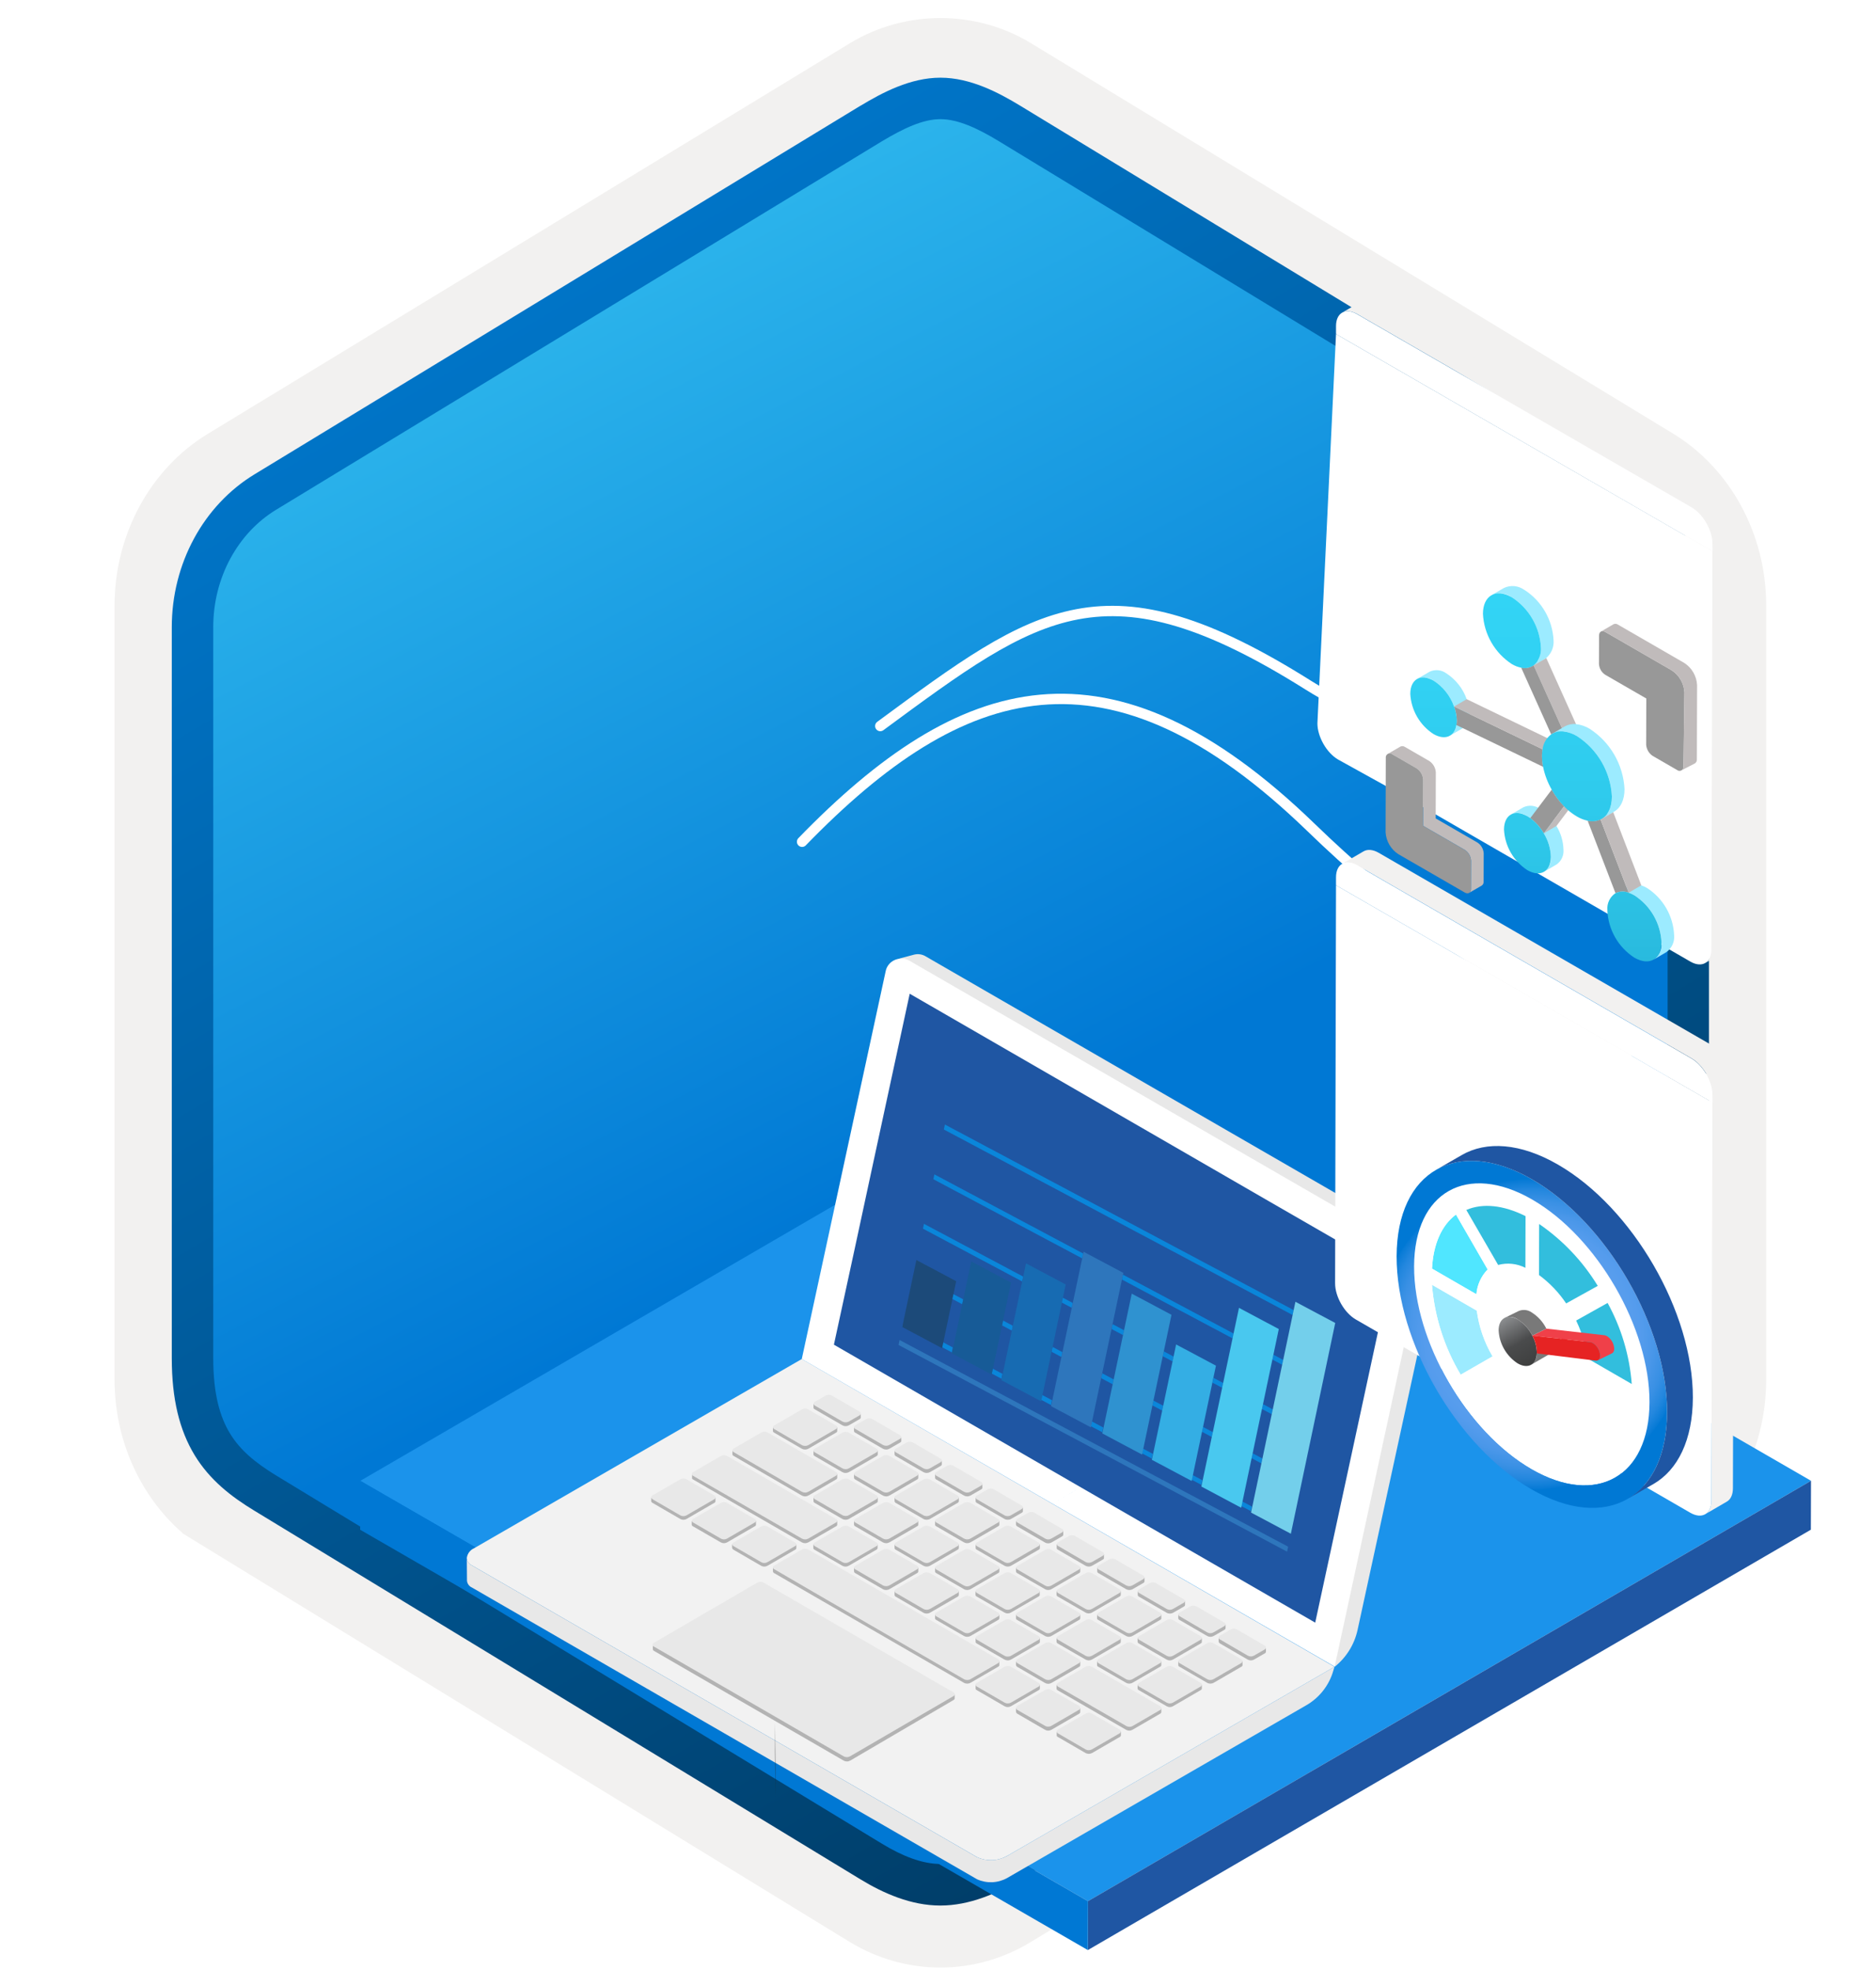 <svg width="181" height="190" viewBox="0 0 181 190" fill="none" xmlns="http://www.w3.org/2000/svg">
<g clip-path="url(#clip0_2146_4165)">
<path d="M90.734 189.742C93.794 189.742 96.804 188.892 99.464 187.272L161.434 149.612C166.974 146.242 170.404 139.912 170.404 133.072V58.362C170.404 51.542 166.974 45.202 161.434 41.822L99.464 4.162C94.134 0.922 87.314 0.942 82.014 4.162L20.044 41.842C14.504 45.212 11.054 51.542 11.054 58.382V133.082C11.054 138.842 13.504 144.262 17.604 147.832V147.862L82.014 187.292C84.654 188.892 87.674 189.742 90.734 189.742ZM91.384 8.692C93.334 8.692 95.814 9.902 97.524 10.952L158.284 48.142C162.034 50.422 164.154 57.022 164.154 61.772L163.524 133.072C163.524 137.822 160.324 142.092 156.574 144.372L96.174 180.752C92.744 182.842 89.954 182.842 86.514 180.752L25.304 144.282C21.554 142.002 18.534 137.802 18.534 133.072V59.432C18.534 54.692 21.264 49.802 25.034 47.512L85.614 10.952C87.314 9.912 89.434 8.692 91.384 8.692Z" fill="#F2F1F0"/>
<path fill-rule="evenodd" clip-rule="evenodd" d="M98.634 12.272C96.184 10.772 93.464 10.022 90.734 10.022C88.004 10.022 85.284 10.782 82.834 12.272L26.704 46.602C21.684 49.672 18.574 55.422 18.574 61.672V129.772C18.574 136.002 21.674 141.772 26.704 144.842L82.834 179.172C85.284 180.672 88.004 181.422 90.734 181.422C93.464 181.422 96.184 180.682 98.634 179.172L154.764 144.842C159.784 141.772 162.894 136.002 162.894 129.772V61.672C162.894 55.442 159.794 49.692 154.764 46.602L98.634 12.272Z" fill="url(#paint0_linear_2146_4165)"/>
<path fill-rule="evenodd" clip-rule="evenodd" d="M90.734 11.492C92.414 11.492 94.304 12.362 96.364 13.612L154.834 49.152C158.484 51.372 160.894 55.642 160.894 60.472V130.952C160.894 135.772 158.484 140.052 154.834 142.272L96.374 177.812C94.414 179.002 92.494 179.752 90.744 179.752C88.994 179.752 87.074 179.002 85.114 177.812L26.634 142.282C24.624 141.052 23.174 139.852 22.194 138.242C21.214 136.642 20.574 134.422 20.574 130.962V60.482C20.574 55.652 22.984 51.382 26.634 49.162L85.094 13.622C87.184 12.372 89.044 11.492 90.734 11.492ZM98.444 181.242L156.904 145.702C161.824 142.712 164.884 137.092 164.884 130.962V60.482C164.884 54.352 161.824 48.732 156.904 45.742L98.444 10.202C96.334 8.922 93.624 7.492 90.734 7.492C87.834 7.492 85.124 8.932 83.034 10.192H83.024L24.554 45.742C19.634 48.732 16.574 54.352 16.574 60.482V130.962C16.574 134.922 17.314 137.912 18.774 140.322C20.234 142.722 22.294 144.322 24.554 145.692L83.014 181.232C85.234 182.582 87.904 183.762 90.724 183.762C93.544 183.762 96.224 182.592 98.444 181.242Z" fill="url(#paint1_linear_2146_4165)"/>
<g filter="url(#filter0_dddd_2146_4165)">
<path d="M161.73 118.799L91.97 159.339L21.764 118.805L91.523 78.265L161.73 118.799Z" fill="#1B93EB"/>
<path d="M161.729 118.799L161.716 123.516L91.957 164.056L91.97 159.339L161.729 118.799Z" fill="#1F56A3"/>
<path d="M91.97 159.339L91.957 164.056L21.75 123.522L21.764 118.805L91.97 159.339Z" fill="#0078D4"/>
</g>
<path d="M159.721 68.522C162.229 71.687 141.838 75.887 126.213 66.067C106.682 53.792 100.163 58.804 84.932 70.015" stroke="white" stroke-linecap="round" stroke-linejoin="round"/>
<path d="M156.932 101.765C153.361 98.25 142.058 94.86 126.489 79.794C107.027 60.961 92.743 65.355 77.387 81.175" stroke="white" stroke-linecap="round" stroke-linejoin="round"/>
<path d="M165.218 53.155L165.115 91.569C165.115 92.203 164.894 92.661 164.525 92.867L166.606 91.657C166.975 91.451 167.196 90.993 167.196 90.359L167.299 51.945L165.218 53.155Z" fill="#F2F1F0"/>
<path d="M128.902 32.215L130.983 31.005L167.301 51.945L165.22 53.156L128.902 32.215Z" fill="#F2F1F0"/>
<path d="M165.219 53.155L165.115 91.569C165.115 92.853 164.2 93.369 163.094 92.734L141.4 80.206L135.114 76.575L129.113 73.253C128.007 72.618 127.106 71.054 127.106 69.755L128.901 32.214L165.219 53.155Z" fill="white"/>
<path d="M167.3 51.208C167.3 49.924 166.4 48.359 165.278 47.71L133.019 29.086C132.458 28.762 131.941 28.732 131.572 28.939L129.492 30.149C129.861 29.927 130.377 29.972 130.938 30.282L163.198 48.905C164.319 49.555 165.219 51.119 165.219 52.403C165.219 52.801 165.249 53.126 165.219 53.141L167.3 51.931C167.315 51.931 167.3 51.606 167.3 51.208Z" fill="#F2F1F0"/>
<path d="M163.197 48.92C164.319 49.57 165.219 51.134 165.219 52.418C165.219 52.831 165.248 53.17 165.219 53.156L128.901 32.185C128.901 32.171 128.901 31.861 128.901 31.448C128.901 30.164 129.816 29.647 130.937 30.297L163.197 48.92Z" fill="white"/>
<g filter="url(#filter1_dddd_2146_4165)">
<path d="M139.544 69.25L135.518 66.925L135.53 62.47C135.515 62.255 135.45 62.047 135.343 61.86C135.235 61.673 135.086 61.514 134.908 61.392L132.55 60.031C132.486 59.988 132.412 59.962 132.335 59.956C132.259 59.95 132.182 59.964 132.112 59.997L130.893 60.706C130.962 60.673 131.039 60.659 131.116 60.665C131.193 60.67 131.267 60.696 131.33 60.739L133.689 62.101C133.867 62.222 134.015 62.382 134.123 62.569C134.231 62.755 134.295 62.964 134.311 63.178L134.298 67.634L138.325 69.959C138.502 70.073 138.649 70.228 138.754 70.41C138.859 70.593 138.92 70.797 138.931 71.008L138.923 73.718C138.93 73.792 138.918 73.868 138.886 73.936C138.855 74.004 138.806 74.063 138.745 74.106L139.964 73.398C140.026 73.355 140.074 73.296 140.106 73.228C140.137 73.159 140.15 73.084 140.142 73.009L140.15 70.299C140.139 70.089 140.079 69.884 139.973 69.701C139.868 69.519 139.721 69.364 139.544 69.25Z" fill="#C0BBBB"/>
<path d="M133.689 62.101C133.867 62.222 134.015 62.382 134.123 62.569C134.231 62.755 134.295 62.964 134.311 63.178L134.298 67.634L138.325 69.959C138.501 70.073 138.648 70.228 138.754 70.41C138.859 70.593 138.919 70.797 138.93 71.008L138.923 73.718C138.921 74.099 138.65 74.26 138.313 74.065L131.911 70.369C131.556 70.138 131.261 69.827 131.047 69.461C130.834 69.095 130.71 68.684 130.684 68.262L130.704 61.096C130.693 61.019 130.705 60.941 130.739 60.871C130.773 60.801 130.828 60.743 130.895 60.704C130.963 60.666 131.041 60.648 131.118 60.655C131.196 60.661 131.27 60.691 131.33 60.739L133.689 62.101Z" fill="#989898"/>
<path d="M138.509 55.426C138.147 54.399 137.453 53.52 136.536 52.93C136.308 52.764 136.04 52.662 135.759 52.634C135.478 52.607 135.195 52.655 134.939 52.773L133.719 53.482C133.975 53.363 134.259 53.315 134.54 53.343C134.82 53.371 135.089 53.473 135.317 53.639C136.233 54.229 136.927 55.107 137.29 56.135C137.457 56.573 137.546 57.036 137.552 57.504C137.552 57.643 137.541 57.782 137.519 57.92C137.498 58.126 137.432 58.325 137.324 58.501C137.217 58.678 137.071 58.829 136.897 58.941L138.117 58.233C138.29 58.12 138.436 57.969 138.544 57.793C138.651 57.616 138.718 57.417 138.738 57.211C138.761 57.074 138.772 56.935 138.772 56.795C138.765 56.327 138.676 55.864 138.509 55.426Z" fill="#9CEBFF"/>
<path d="M147.167 67.653C146.838 67.08 146.395 66.581 145.865 66.186C145.782 66.126 145.697 66.071 145.611 66.021L145.585 66.005C145.356 65.839 145.087 65.736 144.805 65.709C144.524 65.681 144.24 65.729 143.983 65.848L142.764 66.557C143.02 66.438 143.304 66.39 143.586 66.418C143.867 66.445 144.136 66.547 144.365 66.714L144.392 66.729C144.478 66.78 144.562 66.835 144.645 66.894C145.175 67.289 145.618 67.789 145.947 68.362C146.371 69.048 146.605 69.833 146.627 70.639C146.652 70.914 146.604 71.192 146.489 71.443C146.373 71.694 146.193 71.91 145.967 72.07L147.186 71.362C147.412 71.202 147.592 70.986 147.708 70.734C147.824 70.483 147.872 70.206 147.846 69.93C147.825 69.125 147.59 68.339 147.167 67.653Z" fill="#9CEBFF"/>
<path d="M147.932 63.444C148.259 64.028 148.66 64.568 149.125 65.05L147.905 65.759C147.441 65.276 147.04 64.737 146.712 64.152L147.932 63.444Z" fill="#B3B3B3"/>
<path d="M146.712 64.152C147.04 64.737 147.441 65.277 147.905 65.759L145.947 68.362C145.618 67.789 145.174 67.289 144.645 66.894L146.712 64.152Z" fill="#989898"/>
<path d="M152.833 74.151L154.053 73.442C154.064 73.436 154.075 73.43 154.086 73.424L152.866 74.133C152.855 74.139 152.844 74.145 152.833 74.151Z" fill="#1490DF"/>
<path d="M146.994 60.208C146.995 60.553 147.029 60.898 147.097 61.237L145.878 61.946C145.81 61.607 145.775 61.262 145.774 60.916C146.14 60.704 146.628 60.42 146.994 60.208Z" fill="#B3B3B3"/>
<path d="M145.774 60.821L146.994 60.112V60.208L145.774 60.916L145.774 60.821Z" fill="#B3B3B3"/>
<path d="M147.05 59.548C147.017 59.734 146.999 59.923 146.994 60.112L145.775 60.821C145.779 60.632 145.798 60.443 145.83 60.256L147.05 59.548Z" fill="#B3B3B3"/>
<path d="M151.398 66.438C151.815 66.536 152.254 66.493 152.644 66.316L151.424 67.025C151.034 67.202 150.596 67.245 150.179 67.147C150.545 66.847 150.956 66.608 151.398 66.438Z" fill="#B3B3B3"/>
<path d="M145.878 61.946L137.519 57.92C137.541 57.782 137.552 57.643 137.552 57.504C137.545 57.036 137.456 56.573 137.29 56.135L145.83 60.256C145.798 60.443 145.779 60.632 145.775 60.821L145.775 60.916C145.775 61.262 145.81 61.607 145.878 61.946Z" fill="#989898"/>
<path d="M155.935 73.653L155.919 73.643L155.878 73.62C155.713 73.523 155.538 73.443 155.357 73.38C155.154 73.298 154.936 73.26 154.717 73.267C154.498 73.275 154.283 73.328 154.086 73.424L152.866 74.133C153.063 74.037 153.278 73.984 153.497 73.977C153.716 73.969 153.934 74.007 154.137 74.089C154.318 74.151 154.493 74.232 154.658 74.328C154.672 74.336 154.686 74.344 154.699 74.352L154.715 74.362C155.474 74.856 156.104 75.524 156.554 76.31C157.004 77.096 157.261 77.977 157.303 78.882C157.334 79.2 157.28 79.52 157.147 79.811C157.014 80.101 156.807 80.352 156.546 80.536L157.765 79.827C158.026 79.643 158.234 79.393 158.367 79.102C158.499 78.811 158.554 78.491 158.522 78.173C158.48 77.268 158.224 76.387 157.774 75.601C157.324 74.815 156.694 74.147 155.935 73.653Z" fill="#9CEBFF"/>
<path d="M151.424 67.025L154.137 74.089C153.934 74.007 153.715 73.969 153.497 73.977C153.278 73.984 153.063 74.037 152.866 74.133L150.179 67.147C150.596 67.245 151.034 67.202 151.424 67.025Z" fill="#989898"/>
<path d="M147.978 58.048C147.945 58.068 147.912 58.089 147.88 58.111L146.66 58.819C146.692 58.797 146.725 58.777 146.759 58.757L147.978 58.048Z" fill="#B3B3B3"/>
<path d="M144.988 51.682C145.356 51.764 145.742 51.708 146.072 51.527L144.853 52.235C144.522 52.417 144.137 52.472 143.769 52.391C144.136 52.093 144.547 51.853 144.988 51.682Z" fill="#B3B3B3"/>
<path d="M147.906 65.759L149.125 65.05L147.167 67.653L145.947 68.362L147.906 65.759Z" fill="#C0BBBB"/>
<path d="M137.29 56.135L138.509 55.426L147.05 59.548L145.83 60.256L137.29 56.135Z" fill="#C0BBBB"/>
<path d="M151.425 67.025L152.644 66.316L155.357 73.38L154.138 74.089L151.425 67.025Z" fill="#C0BBBB"/>
<path d="M144.965 52.162L146.185 51.453L149.055 57.83L147.835 58.538L144.965 52.162Z" fill="#C0BBBB"/>
<path d="M147.836 58.538C147.423 58.491 147.007 58.59 146.66 58.819L143.768 52.391C143.973 52.438 144.185 52.441 144.391 52.402C144.597 52.363 144.793 52.281 144.966 52.162L147.836 58.538Z" fill="#989898"/>
<path d="M150.38 58.285C149.977 58.038 149.525 57.883 149.055 57.83C148.682 57.788 148.306 57.865 147.978 58.048L146.759 58.757C147.086 58.574 147.463 58.497 147.836 58.538C148.305 58.592 148.757 58.747 149.16 58.993C150.139 59.629 150.954 60.488 151.537 61.499C152.121 62.51 152.457 63.644 152.519 64.81C152.513 65.87 152.137 66.616 151.532 66.968L152.752 66.259C153.357 65.907 153.732 65.161 153.738 64.101C153.677 62.936 153.341 61.801 152.757 60.79C152.174 59.779 151.359 58.92 150.38 58.285Z" fill="#9CEBFF"/>
<path d="M144.116 44.91L144.033 44.862C143.755 44.668 143.431 44.551 143.093 44.522C142.755 44.493 142.415 44.554 142.108 44.698L140.889 45.407C141.196 45.263 141.535 45.202 141.873 45.231C142.211 45.26 142.535 45.377 142.814 45.571L142.897 45.619C143.708 46.149 144.382 46.864 144.864 47.705C145.346 48.546 145.623 49.489 145.671 50.456C145.696 50.776 145.645 51.097 145.522 51.394C145.4 51.69 145.209 51.953 144.965 52.162C144.929 52.188 144.891 52.213 144.852 52.235L146.071 51.527C146.11 51.504 146.148 51.48 146.184 51.453C146.428 51.245 146.619 50.981 146.742 50.685C146.864 50.389 146.915 50.068 146.891 49.748C146.842 48.78 146.565 47.837 146.083 46.996C145.601 46.156 144.927 45.441 144.116 44.91Z" fill="#9CEBFF"/>
<path d="M158.29 52.643C158.648 52.876 158.946 53.19 159.159 53.56C159.372 53.929 159.496 54.344 159.518 54.77L159.426 61.894C159.438 61.971 159.427 62.049 159.393 62.119C159.36 62.189 159.306 62.248 159.239 62.286C159.172 62.325 159.095 62.343 159.017 62.337C158.94 62.332 158.866 62.303 158.805 62.254L156.447 60.892C156.268 60.772 156.119 60.612 156.011 60.425C155.904 60.239 155.84 60.03 155.825 59.815L155.837 55.359L151.877 53.073C151.7 52.959 151.553 52.804 151.448 52.621C151.343 52.439 151.282 52.234 151.271 52.024L151.279 49.295C151.28 48.914 151.552 48.753 151.889 48.947L158.29 52.643Z" fill="#989898"/>
<path d="M159.509 51.935L153.108 48.239C153.046 48.194 152.974 48.166 152.898 48.159C152.822 48.152 152.745 48.165 152.676 48.197L151.457 48.906C151.526 48.874 151.602 48.861 151.678 48.868C151.754 48.875 151.827 48.903 151.888 48.947L158.29 52.643C158.636 52.87 158.926 53.172 159.138 53.528C159.349 53.883 159.478 54.282 159.512 54.694L159.426 61.894C159.432 61.97 159.417 62.046 159.385 62.114C159.352 62.183 159.302 62.242 159.24 62.286L160.531 61.618C160.594 61.575 160.644 61.516 160.677 61.447C160.709 61.379 160.723 61.303 160.717 61.227L160.737 54.061C160.714 53.635 160.592 53.22 160.378 52.851C160.165 52.481 159.867 52.167 159.509 51.935Z" fill="#C0BBBB"/>
<path d="M137.29 56.135C137.457 56.573 137.546 57.036 137.552 57.504C137.552 57.643 137.541 57.782 137.519 57.92C137.336 59.031 136.411 59.426 135.303 58.786C134.651 58.362 134.109 57.791 133.721 57.118C133.333 56.445 133.109 55.69 133.067 54.914C133.071 53.493 134.08 52.925 135.317 53.639C136.233 54.229 136.927 55.107 137.29 56.135ZM144.645 66.894C144.562 66.835 144.478 66.779 144.392 66.729L144.365 66.714C143.132 66.002 142.124 66.562 142.109 67.973L142.109 67.992C142.147 68.774 142.37 69.535 142.758 70.215C143.147 70.894 143.69 71.472 144.344 71.902L144.364 71.913C145.603 72.629 146.612 72.059 146.627 70.639C146.605 69.833 146.371 69.048 145.947 68.362C145.618 67.789 145.175 67.289 144.645 66.894ZM154.716 74.362L154.699 74.352C154.686 74.344 154.672 74.336 154.659 74.328C154.493 74.232 154.318 74.151 154.138 74.089C153.934 74.007 153.716 73.969 153.498 73.976C153.278 73.984 153.064 74.037 152.866 74.133C152.601 74.308 152.387 74.553 152.249 74.841C152.111 75.129 152.054 75.449 152.084 75.766V75.823C152.126 76.727 152.382 77.608 152.831 78.393C153.28 79.178 153.909 79.845 154.666 80.34L154.686 80.352C156.124 81.182 157.293 80.527 157.304 78.882C157.261 77.977 157.004 77.096 156.554 76.309C156.105 75.524 155.475 74.856 154.716 74.362ZM142.872 52.044C143.149 52.209 143.452 52.327 143.768 52.391C143.973 52.438 144.185 52.441 144.391 52.402C144.597 52.362 144.793 52.281 144.966 52.162C145.209 51.953 145.4 51.69 145.523 51.394C145.646 51.097 145.697 50.776 145.672 50.456C145.623 49.488 145.347 48.546 144.864 47.705C144.382 46.864 143.708 46.149 142.897 45.619L142.814 45.571C141.301 44.729 140.082 45.449 140.077 47.194C140.126 48.162 140.403 49.105 140.885 49.945C141.367 50.786 142.041 51.501 142.851 52.032L142.872 52.044ZM149.161 58.993C148.757 58.747 148.306 58.592 147.836 58.538C147.423 58.491 147.007 58.59 146.66 58.819C146.432 58.991 146.241 59.206 146.099 59.453C145.956 59.7 145.865 59.973 145.831 60.256C145.798 60.443 145.78 60.632 145.775 60.821L145.775 60.916C145.776 61.262 145.81 61.607 145.878 61.946C146.038 62.721 146.32 63.466 146.713 64.152C147.041 64.737 147.442 65.277 147.906 65.759C148.269 66.138 148.682 66.466 149.133 66.733C149.457 66.926 149.811 67.066 150.18 67.147C150.597 67.245 151.035 67.202 151.425 67.025C152.092 66.702 152.513 65.932 152.519 64.81C152.458 63.644 152.122 62.51 151.538 61.498C150.954 60.487 150.14 59.629 149.161 58.993Z" fill="url(#paint2_linear_2146_4165)"/>
</g>
<g filter="url(#filter2_dddd_2146_4165)">
<path d="M84.15 142.988C83.713 143.231 83.224 143.367 82.724 143.387C82.224 143.406 81.727 143.307 81.272 143.098L32.532 114.961C32.392 114.898 32.273 114.798 32.186 114.672C32.099 114.545 32.048 114.399 32.039 114.246C32.064 114.041 32.141 113.848 32.264 113.684C32.387 113.519 32.55 113.389 32.739 113.307L64.358 95.058L115.753 124.737L84.15 142.988Z" fill="#F2F2F2"/>
<path d="M84.15 142.989L115.753 124.739L115.642 125.105C115.237 126.534 114.282 127.745 112.987 128.475L84.15 145.119C83.711 145.359 83.223 145.494 82.724 145.513C82.225 145.532 81.728 145.436 81.272 145.23L32.532 117.093C32.379 117.027 32.25 116.916 32.165 116.772C32.079 116.63 32.041 116.463 32.055 116.297L32.039 114.247C32.051 114.399 32.103 114.545 32.19 114.671C32.276 114.796 32.394 114.897 32.532 114.962L81.272 143.1C81.728 143.305 82.225 143.402 82.724 143.383C83.223 143.363 83.711 143.228 84.15 142.989Z" fill="#E8E8E8"/>
<path d="M73.938 57.072C73.716 56.706 73.976 56.381 73.578 56.492L75.184 56.063C75.376 56.012 75.577 56.002 75.774 56.032C75.971 56.062 76.16 56.132 76.328 56.238L123.908 83.708C124.484 84.033 124.94 84.534 125.209 85.138C125.478 85.742 125.547 86.417 125.403 87.062L117.979 121.193C117.67 122.593 116.891 123.845 115.769 124.737L73.938 57.072Z" fill="#E8E8E8"/>
<path d="M72.449 57.668C72.495 57.426 72.6 57.199 72.756 57.008C72.911 56.816 73.112 56.666 73.339 56.571C73.416 56.538 73.496 56.511 73.577 56.492C73.774 56.439 73.98 56.426 74.181 56.453C74.383 56.481 74.578 56.548 74.754 56.651L122.334 84.121C122.91 84.446 123.366 84.948 123.635 85.552C123.904 86.156 123.972 86.83 123.829 87.475L115.769 124.721L64.357 95.058L72.449 57.668Z" fill="white"/>
<path d="M61.672 102.148L64.358 103.706C64.455 103.76 64.565 103.789 64.676 103.789C64.787 103.789 64.897 103.76 64.994 103.706L67.681 102.148C67.71 102.133 67.734 102.11 67.751 102.082C67.768 102.054 67.777 102.021 67.776 101.989V101.639H61.576V101.989C61.575 102.021 61.584 102.054 61.601 102.082C61.618 102.11 61.642 102.133 61.672 102.148ZM80.001 126.279C80.098 126.334 80.207 126.362 80.319 126.362C80.43 126.362 80.54 126.334 80.637 126.279L83.323 124.721C83.353 124.706 83.377 124.684 83.394 124.656C83.411 124.627 83.419 124.596 83.419 124.563V124.197L61.576 115.168V115.517C61.575 115.552 61.584 115.586 61.6 115.617C61.617 115.648 61.642 115.674 61.672 115.692L80.001 126.279ZM53.85 106.663L64.358 112.735C64.455 112.79 64.565 112.819 64.676 112.819C64.787 112.819 64.897 112.79 64.994 112.735L67.681 111.177C67.71 111.162 67.734 111.139 67.751 111.112C67.768 111.083 67.777 111.051 67.776 111.018V110.669L53.771 106.154V106.503C53.763 106.535 53.767 106.569 53.782 106.597C53.796 106.627 53.82 106.649 53.85 106.663ZM57.745 113.435L60.431 114.993C60.526 115.047 60.633 115.076 60.742 115.076C60.85 115.076 60.957 115.047 61.051 114.993L63.738 113.435C63.767 113.42 63.792 113.397 63.809 113.369C63.825 113.341 63.834 113.308 63.834 113.275V112.926H57.634V113.275C57.651 113.34 57.691 113.396 57.745 113.435ZM56.537 112.735C56.631 112.79 56.738 112.819 56.847 112.819C56.956 112.819 57.062 112.79 57.157 112.735L59.843 111.177C59.873 111.162 59.897 111.139 59.914 111.112C59.931 111.083 59.939 111.051 59.939 111.018V110.669H53.739V111.018C53.738 111.051 53.747 111.083 53.764 111.112C53.781 111.139 53.805 111.162 53.834 111.177L56.537 112.735ZM49.939 108.92L52.626 110.478C52.72 110.533 52.827 110.561 52.936 110.561C53.045 110.561 53.152 110.533 53.246 110.478L55.933 108.92C55.963 108.906 55.989 108.884 56.006 108.856C56.023 108.827 56.031 108.794 56.028 108.761V108.412H49.828V108.761C49.834 108.794 49.847 108.825 49.866 108.852C49.885 108.88 49.91 108.903 49.939 108.92ZM77.314 120.207L80.001 121.765C80.098 121.819 80.207 121.848 80.319 121.848C80.43 121.848 80.54 121.819 80.637 121.765L83.323 120.207C83.353 120.192 83.377 120.17 83.394 120.141C83.411 120.113 83.419 120.081 83.419 120.048V119.698H77.219V120.048C77.218 120.081 77.227 120.113 77.244 120.141C77.261 120.169 77.285 120.192 77.314 120.207ZM95.644 130.811C95.738 130.864 95.844 130.894 95.953 130.894C96.063 130.894 96.169 130.864 96.263 130.811L98.95 129.253C98.981 129.236 99.007 129.21 99.024 129.179C99.04 129.148 99.048 129.112 99.046 129.078V128.727L88.935 126.47V126.82C88.934 126.855 88.943 126.89 88.96 126.92C88.976 126.951 89.001 126.976 89.03 126.995L95.644 130.811ZM85.136 129.253L87.822 130.811C87.916 130.864 88.023 130.894 88.132 130.894C88.241 130.894 88.348 130.864 88.443 130.811L91.129 129.253C91.16 129.236 91.185 129.21 91.202 129.179C91.219 129.148 91.227 129.112 91.224 129.078V128.727H85.024V129.078C85.03 129.112 85.043 129.146 85.062 129.177C85.081 129.206 85.106 129.233 85.136 129.253ZM81.225 126.978L83.911 128.536C84.008 128.591 84.118 128.621 84.229 128.621C84.341 128.621 84.45 128.591 84.547 128.536L87.234 126.978C87.266 126.963 87.291 126.936 87.308 126.906C87.325 126.875 87.332 126.839 87.33 126.804V126.454H81.129V126.804C81.129 126.899 81.161 126.963 81.225 126.978ZM81.225 122.48L83.911 124.038C84.008 124.092 84.118 124.121 84.229 124.121C84.341 124.121 84.45 124.092 84.547 124.038L87.234 122.48C87.266 122.463 87.291 122.437 87.308 122.407C87.325 122.375 87.332 122.34 87.33 122.306V121.955H81.129V122.306C81.127 122.34 81.134 122.375 81.151 122.407C81.168 122.437 81.194 122.463 81.225 122.48ZM85.136 124.737L87.822 126.295C87.916 126.35 88.023 126.379 88.132 126.379C88.241 126.379 88.348 126.35 88.443 126.295L91.129 124.737C91.158 124.722 91.182 124.7 91.199 124.672C91.216 124.643 91.225 124.611 91.224 124.579V124.229H85.024V124.579C85.04 124.643 85.08 124.7 85.136 124.737ZM68.269 114.993C68.363 115.047 68.47 115.076 68.579 115.076C68.688 115.076 68.795 115.047 68.889 114.993L71.575 113.435C71.605 113.42 71.629 113.397 71.646 113.369C71.663 113.341 71.671 113.308 71.671 113.275V112.926H65.471V113.275C65.47 113.308 65.479 113.341 65.496 113.369C65.513 113.397 65.537 113.42 65.566 113.435L68.269 114.993ZM72.179 117.25C72.276 117.305 72.386 117.333 72.497 117.333C72.609 117.333 72.718 117.305 72.815 117.25L75.502 115.692C75.533 115.675 75.559 115.65 75.576 115.619C75.593 115.587 75.6 115.553 75.597 115.517V115.168H69.397V115.517C69.397 115.552 69.405 115.586 69.422 115.617C69.438 115.648 69.463 115.674 69.493 115.692L72.179 117.25ZM73.403 117.965L76.09 119.523C76.187 119.578 76.297 119.606 76.408 119.606C76.519 119.606 76.629 119.578 76.726 119.523L79.413 117.965C79.444 117.948 79.469 117.923 79.486 117.892C79.503 117.861 79.511 117.826 79.508 117.79V117.425H73.308V117.79C73.307 117.826 73.316 117.86 73.332 117.89C73.349 117.922 73.374 117.947 73.403 117.965ZM89.046 131.494L91.733 133.052C91.83 133.106 91.939 133.135 92.051 133.135C92.162 133.135 92.272 133.106 92.369 133.052L95.055 131.494C95.085 131.478 95.109 131.456 95.126 131.428C95.143 131.4 95.151 131.368 95.15 131.335V130.985H88.951V131.335C88.948 131.368 88.956 131.401 88.973 131.43C88.99 131.458 89.015 131.482 89.046 131.494ZM95.644 126.279C95.738 126.334 95.844 126.362 95.953 126.362C96.063 126.362 96.169 126.334 96.263 126.279L98.95 124.721C98.979 124.706 99.004 124.684 99.02 124.656C99.037 124.627 99.046 124.596 99.046 124.563V124.197H92.846V124.563C92.843 124.596 92.851 124.628 92.868 124.658C92.885 124.686 92.911 124.709 92.942 124.721L95.644 126.279ZM99.554 128.536C99.648 128.591 99.756 128.621 99.864 128.621C99.973 128.621 100.081 128.591 100.174 128.536L102.861 126.978C102.892 126.963 102.918 126.936 102.935 126.906C102.952 126.875 102.959 126.839 102.956 126.804V126.454H96.757V126.804C96.756 126.839 96.764 126.873 96.781 126.905C96.797 126.935 96.822 126.961 96.852 126.978L99.554 128.536ZM64.358 108.221C64.455 108.275 64.565 108.304 64.676 108.304C64.787 108.304 64.897 108.275 64.994 108.221L67.681 106.663C67.712 106.646 67.737 106.62 67.754 106.589C67.771 106.558 67.779 106.522 67.776 106.488V106.137L57.666 103.88V104.23C57.665 104.263 57.673 104.296 57.69 104.323C57.707 104.351 57.732 104.375 57.761 104.389L64.358 108.221ZM68.269 110.478C68.366 110.533 68.475 110.561 68.587 110.561C68.698 110.561 68.808 110.533 68.905 110.478L71.591 108.92C71.622 108.906 71.647 108.884 71.664 108.856C71.681 108.827 71.689 108.794 71.687 108.761V108.412H65.487V108.761C65.486 108.793 65.495 108.826 65.512 108.853C65.528 108.882 65.553 108.905 65.582 108.92L68.269 110.478ZM83.911 119.507C84.006 119.562 84.113 119.591 84.222 119.591C84.33 119.591 84.437 119.562 84.531 119.507L87.218 117.949C87.25 117.932 87.275 117.907 87.292 117.876C87.309 117.845 87.316 117.81 87.314 117.774V117.425H81.114V117.774C81.113 117.809 81.121 117.844 81.138 117.874C81.155 117.905 81.179 117.931 81.209 117.949L83.911 119.507ZM87.822 121.765C87.916 121.819 88.023 121.848 88.132 121.848C88.241 121.848 88.348 121.819 88.443 121.765L91.129 120.207C91.159 120.194 91.185 120.171 91.202 120.142C91.219 120.114 91.226 120.081 91.224 120.047V119.698H85.024V120.047C85.022 120.081 85.029 120.114 85.046 120.142C85.064 120.171 85.089 120.194 85.12 120.207L87.822 121.765ZM91.733 124.038C91.826 124.092 91.934 124.121 92.043 124.121C92.151 124.121 92.259 124.092 92.353 124.038L95.04 122.48C95.07 122.463 95.097 122.437 95.113 122.407C95.13 122.375 95.138 122.34 95.134 122.306V121.955H88.935V122.306C88.936 122.339 88.945 122.373 88.962 122.404C88.978 122.434 89.002 122.461 89.03 122.48L91.733 124.038ZM72.179 112.735C72.276 112.79 72.386 112.819 72.497 112.819C72.609 112.819 72.718 112.79 72.815 112.735L75.502 111.177C75.531 111.162 75.556 111.139 75.572 111.112C75.589 111.083 75.598 111.051 75.597 111.018V110.669H69.397V111.018C69.397 111.051 69.405 111.083 69.422 111.112C69.439 111.139 69.464 111.162 69.493 111.177L72.179 112.735ZM73.403 113.435L76.09 114.993C76.187 115.047 76.297 115.076 76.408 115.076C76.519 115.076 76.629 115.047 76.726 114.993L79.413 113.435C79.442 113.42 79.466 113.397 79.483 113.369C79.5 113.341 79.509 113.308 79.508 113.275V112.926H73.308V113.275C73.308 113.308 73.316 113.341 73.333 113.369C73.35 113.397 73.374 113.42 73.403 113.435ZM80.001 117.25C80.098 117.305 80.207 117.333 80.319 117.333C80.43 117.333 80.54 117.305 80.637 117.25L83.323 115.692C83.353 115.677 83.377 115.654 83.394 115.626C83.411 115.598 83.419 115.565 83.419 115.533V115.183H77.219V115.533C77.218 115.565 77.227 115.598 77.244 115.626C77.261 115.654 77.285 115.677 77.314 115.692L80.001 117.25ZM87.822 117.25C87.916 117.305 88.023 117.333 88.132 117.333C88.241 117.333 88.348 117.305 88.443 117.25L91.129 115.692C91.16 115.675 91.185 115.65 91.202 115.619C91.219 115.587 91.227 115.553 91.224 115.517V115.168H85.024V115.517C85.023 115.552 85.032 115.586 85.049 115.617C85.065 115.648 85.09 115.674 85.12 115.692L87.822 117.25ZM104.689 122.48L107.376 124.038C107.47 124.092 107.577 124.121 107.686 124.121C107.794 124.121 107.901 124.092 107.996 124.038L109.044 123.434C109.074 123.418 109.098 123.396 109.115 123.368C109.132 123.34 109.14 123.308 109.14 123.275V122.925L104.577 121.971V122.321C104.594 122.386 104.633 122.443 104.689 122.48ZM65.582 99.89L68.269 101.448C68.366 101.503 68.475 101.532 68.587 101.532C68.698 101.532 68.808 101.503 68.905 101.448L69.954 100.844C69.983 100.829 70.007 100.806 70.024 100.778C70.041 100.75 70.05 100.718 70.049 100.685V100.335L65.487 99.382V99.731C65.486 99.764 65.495 99.796 65.512 99.825C65.528 99.853 65.553 99.875 65.582 99.89ZM72.179 103.706C72.276 103.76 72.386 103.789 72.497 103.789C72.609 103.789 72.718 103.76 72.815 103.706L73.865 103.101C73.894 103.087 73.918 103.064 73.935 103.036C73.952 103.008 73.96 102.975 73.96 102.942V102.593L69.397 101.639V101.989C69.397 102.021 69.405 102.054 69.422 102.082C69.439 102.11 69.464 102.133 69.493 102.148L72.179 103.706ZM76.09 105.963C76.187 106.018 76.297 106.047 76.408 106.047C76.519 106.047 76.629 106.018 76.726 105.963L77.775 105.359C77.806 105.342 77.832 105.317 77.849 105.286C77.866 105.254 77.873 105.22 77.871 105.184V104.835L73.308 103.88V104.23C73.307 104.265 73.316 104.3 73.332 104.33C73.349 104.361 73.374 104.386 73.403 104.405L76.09 105.963ZM77.314 106.663L80.001 108.221C80.098 108.275 80.207 108.304 80.319 108.304C80.43 108.304 80.54 108.275 80.637 108.221L81.686 107.616C81.715 107.601 81.74 107.578 81.756 107.551C81.773 107.522 81.782 107.49 81.781 107.457V107.108L77.219 106.154V106.503C77.218 106.536 77.227 106.569 77.244 106.596C77.261 106.625 77.285 106.648 77.314 106.663ZM83.911 110.478C84.008 110.533 84.118 110.561 84.23 110.561C84.341 110.561 84.45 110.533 84.547 110.478L85.597 109.873C85.626 109.859 85.65 109.836 85.667 109.808C85.684 109.78 85.693 109.747 85.692 109.714V109.365L81.129 108.412V108.761C81.129 108.793 81.138 108.826 81.154 108.853C81.171 108.882 81.196 108.905 81.225 108.92L83.911 110.478ZM85.136 111.193L87.822 112.751C87.916 112.806 88.023 112.834 88.132 112.834C88.241 112.834 88.348 112.806 88.443 112.751L89.491 112.147C89.523 112.13 89.548 112.104 89.565 112.074C89.582 112.042 89.589 112.007 89.587 111.973V111.622L85.024 110.669V111.018C85.03 111.054 85.043 111.088 85.062 111.117C85.081 111.148 85.106 111.173 85.136 111.193ZM89.046 113.435L91.733 114.993C91.83 115.047 91.939 115.076 92.051 115.076C92.162 115.076 92.272 115.047 92.369 114.993L93.418 114.388C93.447 114.373 93.472 114.351 93.489 114.323C93.506 114.294 93.514 114.263 93.513 114.23V113.88L88.951 112.926V113.275C88.95 113.308 88.959 113.341 88.975 113.369C88.992 113.397 89.017 113.42 89.046 113.435ZM92.957 115.692L95.644 117.25C95.741 117.305 95.85 117.333 95.961 117.333C96.073 117.333 96.183 117.305 96.28 117.25L97.329 116.645C97.36 116.629 97.385 116.603 97.402 116.573C97.419 116.541 97.427 116.506 97.424 116.471V116.121L92.861 115.168V115.517C92.859 115.553 92.867 115.587 92.883 115.619C92.9 115.65 92.926 115.675 92.957 115.692ZM96.868 117.965L99.554 119.523C99.651 119.578 99.761 119.606 99.873 119.606C99.984 119.606 100.093 119.578 100.19 119.523L101.24 118.919C101.27 118.903 101.296 118.876 101.313 118.846C101.329 118.815 101.338 118.779 101.335 118.745V118.394L96.773 117.441V117.806C96.774 117.838 96.783 117.87 96.8 117.898C96.816 117.926 96.84 117.949 96.868 117.965ZM100.779 120.207L103.465 121.765C103.562 121.819 103.671 121.848 103.783 121.848C103.895 121.848 104.003 121.819 104.1 121.765L105.15 121.16C105.18 121.145 105.204 121.123 105.221 121.095C105.238 121.066 105.246 121.035 105.245 121.002V120.652L100.683 119.698V120.047C100.683 120.081 100.691 120.113 100.708 120.141C100.725 120.169 100.749 120.192 100.779 120.207ZM103.465 126.279C103.562 126.334 103.671 126.362 103.783 126.362C103.895 126.362 104.003 126.334 104.1 126.279L106.787 124.721C106.817 124.706 106.841 124.684 106.858 124.656C106.875 124.627 106.883 124.596 106.883 124.563V124.197H100.683V124.563C100.681 124.596 100.688 124.628 100.705 124.657C100.722 124.685 100.748 124.709 100.779 124.721L103.465 126.279ZM91.733 119.507C91.826 119.562 91.934 119.591 92.043 119.591C92.151 119.591 92.259 119.562 92.353 119.507L95.04 117.949C95.071 117.932 95.097 117.907 95.113 117.876C95.13 117.845 95.138 117.81 95.134 117.774V117.425H88.935V117.774C88.934 117.809 88.943 117.844 88.96 117.874C88.976 117.905 89.001 117.931 89.03 117.949L91.733 119.507ZM95.644 121.765C95.738 121.819 95.844 121.848 95.954 121.848C96.063 121.848 96.169 121.819 96.263 121.765L98.95 120.207C98.98 120.194 99.007 120.171 99.024 120.142C99.04 120.114 99.048 120.081 99.046 120.047V119.698H92.846V120.047C92.843 120.081 92.851 120.114 92.868 120.142C92.886 120.171 92.911 120.194 92.942 120.207L95.644 121.765ZM76.09 110.478C76.187 110.533 76.297 110.561 76.408 110.561C76.519 110.561 76.629 110.533 76.726 110.478L79.413 108.92C79.444 108.903 79.469 108.878 79.486 108.846C79.503 108.816 79.511 108.78 79.508 108.745V108.395H73.308V108.745C73.309 108.78 73.318 108.813 73.335 108.844C73.351 108.875 73.375 108.9 73.403 108.92L76.09 110.478ZM77.314 111.177L80.001 112.735C80.098 112.79 80.207 112.819 80.319 112.819C80.43 112.819 80.54 112.79 80.637 112.735L83.323 111.177C83.353 111.162 83.377 111.139 83.394 111.112C83.411 111.083 83.419 111.051 83.419 111.018V110.669H77.219V111.018C77.216 111.052 77.224 111.084 77.241 111.113C77.258 111.141 77.284 111.164 77.314 111.177ZM81.225 113.435L83.912 114.993C84.009 115.047 84.118 115.076 84.23 115.076C84.341 115.076 84.45 115.047 84.547 114.993L87.234 113.435C87.263 113.42 87.288 113.397 87.305 113.369C87.321 113.341 87.33 113.308 87.33 113.275V112.926H81.129V113.275C81.129 113.308 81.138 113.341 81.154 113.369C81.171 113.397 81.196 113.42 81.225 113.435ZM99.554 124.038C99.648 124.092 99.756 124.121 99.864 124.121C99.973 124.121 100.081 124.092 100.174 124.038L102.861 122.48C102.892 122.463 102.918 122.437 102.935 122.407C102.952 122.375 102.959 122.34 102.956 122.306V121.955H96.757V122.306C96.758 122.339 96.766 122.374 96.783 122.404C96.8 122.434 96.823 122.461 96.852 122.48L99.554 124.038ZM72.18 108.221C72.276 108.275 72.386 108.304 72.497 108.304C72.609 108.304 72.718 108.275 72.815 108.221L75.502 106.663C75.533 106.646 75.559 106.62 75.576 106.589C75.593 106.558 75.6 106.522 75.597 106.488V106.138H69.397V106.488C69.397 106.522 69.405 106.557 69.422 106.588C69.438 106.618 69.463 106.645 69.493 106.663L72.18 108.221ZM65.582 104.405L68.269 105.963C68.366 106.018 68.475 106.047 68.587 106.047C68.698 106.047 68.808 106.018 68.905 105.963L71.591 104.405C71.621 104.391 71.645 104.367 71.662 104.339C71.679 104.311 71.687 104.279 71.687 104.246V103.896H65.487V104.246C65.486 104.279 65.495 104.311 65.512 104.339C65.528 104.367 65.553 104.391 65.582 104.405Z" fill="#B3B3B3"/>
<path d="M103.465 121.415C103.56 121.469 103.666 121.499 103.775 121.499C103.884 121.499 103.991 121.469 104.085 121.415L105.135 120.811C105.163 120.796 105.189 120.773 105.205 120.745C105.221 120.717 105.231 120.684 105.23 120.652C105.231 120.617 105.222 120.582 105.205 120.552C105.189 120.521 105.164 120.496 105.135 120.477L102.448 118.919C102.353 118.865 102.247 118.835 102.138 118.835C102.029 118.835 101.922 118.865 101.828 118.919L100.778 119.523C100.75 119.538 100.724 119.561 100.708 119.59C100.691 119.617 100.682 119.65 100.683 119.682C100.68 119.715 100.689 119.749 100.706 119.777C100.722 119.806 100.748 119.828 100.778 119.842L103.465 121.415ZM91.733 114.627C91.83 114.681 91.94 114.71 92.051 114.71C92.162 114.71 92.272 114.681 92.369 114.627L93.418 114.023C93.447 114.008 93.472 113.985 93.488 113.957C93.505 113.929 93.514 113.897 93.514 113.864C93.515 113.829 93.506 113.794 93.49 113.764C93.473 113.733 93.448 113.707 93.418 113.689L90.731 112.131C90.637 112.076 90.531 112.048 90.422 112.048C90.312 112.048 90.206 112.076 90.112 112.131L89.062 112.735C89.032 112.752 89.005 112.777 88.989 112.808C88.972 112.84 88.964 112.875 88.968 112.91C88.966 112.943 88.975 112.975 88.992 113.003C89.009 113.032 89.033 113.054 89.062 113.069L91.733 114.627ZM107.376 123.657C107.47 123.711 107.577 123.74 107.686 123.74C107.795 123.74 107.902 123.711 107.995 123.657L109.045 123.052C109.077 123.036 109.102 123.01 109.119 122.979C109.136 122.948 109.143 122.913 109.141 122.877C109.141 122.843 109.132 122.808 109.117 122.777C109.1 122.747 109.074 122.721 109.045 122.702L106.358 121.144C106.261 121.091 106.152 121.061 106.041 121.061C105.929 121.061 105.819 121.091 105.722 121.144L104.674 121.749C104.642 121.766 104.617 121.791 104.6 121.823C104.583 121.853 104.576 121.888 104.578 121.924C104.578 121.957 104.586 121.989 104.603 122.017C104.62 122.045 104.644 122.067 104.674 122.083L107.376 123.657ZM89.047 131.144L91.733 132.702C91.827 132.757 91.935 132.785 92.043 132.785C92.152 132.785 92.258 132.757 92.353 132.702L95.04 131.144C95.071 131.127 95.096 131.102 95.114 131.07C95.131 131.04 95.138 131.005 95.135 130.969C95.138 130.936 95.13 130.902 95.113 130.874C95.096 130.846 95.071 130.823 95.04 130.81L92.353 129.253C92.258 129.198 92.152 129.168 92.043 129.168C91.935 129.168 91.827 129.198 91.733 129.253L89.047 130.81C89.017 130.825 88.993 130.848 88.976 130.876C88.959 130.904 88.951 130.936 88.952 130.969C88.948 131.005 88.956 131.04 88.973 131.07C88.99 131.102 89.015 131.127 89.047 131.144ZM100.778 124.372L103.465 125.93C103.56 125.985 103.666 126.013 103.775 126.013C103.884 126.013 103.991 125.985 104.085 125.93L106.772 124.372C106.803 124.355 106.829 124.33 106.846 124.298C106.863 124.268 106.87 124.232 106.867 124.197C106.868 124.162 106.859 124.127 106.842 124.097C106.827 124.066 106.801 124.04 106.772 124.022L104.085 122.464C103.991 122.409 103.884 122.381 103.775 122.381C103.666 122.381 103.56 122.409 103.465 122.464L100.778 124.022C100.748 124.039 100.722 124.064 100.704 124.096C100.688 124.126 100.68 124.162 100.683 124.197C100.683 124.232 100.693 124.266 100.71 124.296C100.726 124.327 100.75 124.352 100.778 124.372ZM61.672 101.798L64.358 103.356C64.455 103.411 64.565 103.439 64.676 103.439C64.788 103.439 64.897 103.411 64.994 103.356L67.681 101.798C67.71 101.783 67.734 101.76 67.751 101.732C67.768 101.704 67.777 101.672 67.776 101.639C67.779 101.606 67.771 101.573 67.754 101.544C67.737 101.516 67.711 101.493 67.681 101.48L64.994 99.922C64.897 99.867 64.788 99.839 64.676 99.839C64.565 99.839 64.455 99.867 64.358 99.922L61.672 101.48C61.642 101.495 61.618 101.518 61.601 101.546C61.584 101.574 61.576 101.606 61.576 101.639C61.578 101.671 61.587 101.703 61.604 101.731C61.62 101.758 61.644 101.782 61.672 101.798ZM65.582 104.039L68.269 105.597C68.366 105.652 68.476 105.681 68.587 105.681C68.698 105.681 68.808 105.652 68.905 105.597L71.592 104.039C71.621 104.025 71.645 104.002 71.662 103.974C71.679 103.946 71.688 103.913 71.687 103.88C71.69 103.847 71.682 103.814 71.665 103.786C71.648 103.757 71.622 103.735 71.592 103.722L68.905 102.164C68.808 102.109 68.698 102.08 68.587 102.08C68.476 102.08 68.366 102.109 68.269 102.164L65.582 103.722C65.554 103.737 65.529 103.76 65.513 103.788C65.496 103.816 65.487 103.848 65.487 103.88C65.487 103.913 65.496 103.945 65.513 103.973C65.529 104.001 65.554 104.024 65.582 104.039ZM72.18 107.855C72.277 107.909 72.386 107.938 72.498 107.938C72.609 107.938 72.719 107.909 72.816 107.855L75.502 106.297C75.531 106.282 75.556 106.259 75.573 106.231C75.59 106.203 75.598 106.17 75.598 106.137C75.598 106.103 75.59 106.069 75.573 106.037C75.556 106.007 75.532 105.981 75.502 105.963L72.816 104.405C72.719 104.35 72.609 104.322 72.498 104.322C72.386 104.322 72.277 104.35 72.18 104.405L69.493 105.963C69.462 105.98 69.436 106.006 69.419 106.036C69.403 106.068 69.395 106.103 69.398 106.137C69.397 106.17 69.406 106.203 69.422 106.231C69.439 106.259 69.464 106.282 69.493 106.297L72.18 107.855ZM73.404 108.57L76.09 110.128C76.187 110.183 76.297 110.211 76.408 110.211C76.52 110.211 76.629 110.183 76.726 110.128L79.413 108.57C79.444 108.553 79.47 108.528 79.487 108.497C79.504 108.465 79.511 108.431 79.508 108.396C79.509 108.362 79.5 108.33 79.483 108.302C79.467 108.274 79.442 108.251 79.413 108.236L76.726 106.678C76.629 106.624 76.52 106.595 76.408 106.595C76.297 106.595 76.187 106.624 76.09 106.678L73.404 108.236C73.374 108.251 73.35 108.274 73.333 108.302C73.316 108.33 73.308 108.362 73.308 108.396C73.308 108.431 73.316 108.464 73.333 108.496C73.349 108.527 73.374 108.552 73.404 108.57ZM77.314 110.811L80.001 112.369C80.098 112.424 80.208 112.453 80.319 112.453C80.43 112.453 80.54 112.424 80.637 112.369L83.324 110.811C83.353 110.797 83.377 110.774 83.394 110.746C83.411 110.717 83.42 110.686 83.419 110.653C83.422 110.619 83.414 110.587 83.397 110.558C83.38 110.53 83.354 110.506 83.324 110.494L80.637 108.936C80.54 108.881 80.43 108.852 80.319 108.852C80.208 108.852 80.098 108.881 80.001 108.936L77.314 110.494C77.286 110.509 77.262 110.532 77.245 110.56C77.228 110.588 77.219 110.62 77.219 110.653C77.219 110.686 77.228 110.717 77.245 110.745C77.262 110.773 77.286 110.797 77.314 110.811ZM81.225 113.084L83.912 114.642C84.006 114.697 84.113 114.726 84.222 114.726C84.331 114.726 84.438 114.697 84.532 114.642L87.219 113.084C87.248 113.07 87.272 113.048 87.289 113.019C87.306 112.991 87.314 112.959 87.314 112.926C87.317 112.892 87.308 112.86 87.291 112.831C87.275 112.803 87.249 112.781 87.219 112.767L84.532 111.209C84.438 111.154 84.331 111.126 84.222 111.126C84.113 111.126 84.006 111.154 83.912 111.209L81.225 112.767C81.196 112.783 81.172 112.805 81.155 112.833C81.139 112.861 81.13 112.893 81.13 112.926C81.13 112.959 81.139 112.991 81.155 113.019C81.172 113.046 81.196 113.07 81.225 113.084ZM85.136 115.342L87.823 116.9C87.917 116.955 88.023 116.984 88.132 116.984C88.242 116.984 88.348 116.955 88.442 116.9L91.129 115.342C91.158 115.327 91.183 115.305 91.2 115.276C91.216 115.248 91.225 115.216 91.225 115.184C91.227 115.15 91.219 115.117 91.203 115.089C91.185 115.06 91.159 115.038 91.129 115.024L88.442 113.466C88.348 113.411 88.242 113.383 88.132 113.383C88.023 113.383 87.917 113.411 87.823 113.466L85.136 115.024C85.107 115.039 85.082 115.062 85.065 115.09C85.049 115.118 85.04 115.151 85.04 115.184C85.042 115.215 85.051 115.247 85.068 115.275C85.085 115.303 85.108 115.325 85.136 115.342ZM89.047 117.6L91.733 119.158C91.827 119.212 91.935 119.241 92.043 119.241C92.152 119.241 92.258 119.212 92.353 119.158L95.04 117.6C95.069 117.584 95.094 117.562 95.111 117.534C95.128 117.506 95.136 117.474 95.135 117.441C95.136 117.406 95.128 117.371 95.111 117.341C95.094 117.31 95.07 117.284 95.04 117.266L92.353 115.708C92.258 115.653 92.152 115.624 92.043 115.624C91.935 115.624 91.827 115.653 91.733 115.708L89.047 117.266C89.015 117.283 88.99 117.308 88.973 117.34C88.956 117.37 88.948 117.405 88.952 117.441C88.951 117.474 88.959 117.506 88.976 117.534C88.993 117.562 89.017 117.584 89.047 117.6ZM92.957 119.857L95.643 121.415C95.738 121.469 95.845 121.499 95.954 121.499C96.062 121.499 96.17 121.469 96.264 121.415L98.95 119.857C98.982 119.841 99.007 119.815 99.024 119.784C99.041 119.753 99.048 119.717 99.046 119.682C99.046 119.65 99.038 119.617 99.021 119.59C99.004 119.561 98.98 119.538 98.95 119.523L96.264 117.965C96.17 117.91 96.062 117.882 95.954 117.882C95.845 117.882 95.738 117.91 95.643 117.965L92.957 119.523C92.928 119.538 92.904 119.561 92.887 119.59C92.87 119.617 92.861 119.65 92.862 119.682C92.859 119.717 92.867 119.753 92.884 119.784C92.901 119.815 92.926 119.841 92.957 119.857ZM96.868 122.115L99.555 123.673C99.649 123.727 99.755 123.756 99.865 123.756C99.974 123.756 100.08 123.727 100.175 123.673L102.862 122.115C102.89 122.1 102.914 122.077 102.931 122.048C102.948 122.021 102.958 121.988 102.956 121.955C102.96 121.923 102.951 121.889 102.934 121.861C102.917 121.832 102.891 121.81 102.862 121.796L100.175 120.238C100.08 120.183 99.974 120.155 99.865 120.155C99.755 120.155 99.649 120.183 99.555 120.238L96.868 121.796C96.838 121.811 96.814 121.834 96.797 121.863C96.781 121.89 96.772 121.923 96.772 121.955C96.774 121.988 96.784 122.02 96.799 122.047C96.816 122.075 96.84 122.098 96.868 122.115ZM96.868 126.629L99.555 128.187C99.649 128.242 99.755 128.271 99.865 128.271C99.974 128.271 100.08 128.242 100.175 128.187L102.862 126.629C102.89 126.615 102.914 126.591 102.931 126.563C102.948 126.536 102.958 126.503 102.956 126.47C102.958 126.435 102.949 126.4 102.932 126.37C102.915 126.339 102.891 126.314 102.862 126.295L100.175 124.737C100.08 124.682 99.974 124.654 99.865 124.654C99.755 124.654 99.649 124.682 99.555 124.737L96.868 126.295C96.836 126.312 96.811 126.337 96.794 126.369C96.777 126.399 96.77 126.435 96.772 126.47C96.772 126.503 96.781 126.536 96.797 126.563C96.814 126.591 96.838 126.615 96.868 126.629ZM64.358 107.855C64.455 107.909 64.565 107.938 64.676 107.938C64.788 107.938 64.897 107.909 64.994 107.855L67.681 106.297C67.71 106.282 67.734 106.259 67.751 106.231C67.768 106.203 67.777 106.17 67.776 106.137C67.777 106.103 67.769 106.069 67.752 106.037C67.735 106.007 67.711 105.981 67.681 105.963L61.068 102.148C60.974 102.093 60.867 102.064 60.758 102.064C60.649 102.064 60.542 102.093 60.448 102.148L57.761 103.706C57.732 103.721 57.707 103.743 57.691 103.771C57.674 103.8 57.665 103.832 57.666 103.865C57.663 103.898 57.671 103.931 57.688 103.959C57.705 103.988 57.731 104.01 57.761 104.023L64.358 107.855ZM68.269 110.112C68.366 110.167 68.475 110.195 68.587 110.195C68.698 110.195 68.808 110.167 68.905 110.112L71.592 108.554C71.623 108.537 71.648 108.512 71.665 108.481C71.682 108.45 71.69 108.415 71.687 108.379C71.688 108.346 71.679 108.315 71.662 108.286C71.645 108.258 71.621 108.235 71.592 108.221L68.905 106.663C68.808 106.608 68.698 106.579 68.587 106.579C68.475 106.579 68.366 106.608 68.269 106.663L65.582 108.221C65.553 108.235 65.529 108.258 65.512 108.286C65.495 108.315 65.486 108.346 65.487 108.379C65.486 108.415 65.495 108.448 65.511 108.479C65.528 108.51 65.552 108.536 65.582 108.554L68.269 110.112ZM69.493 110.811L72.18 112.369C72.277 112.424 72.386 112.453 72.498 112.453C72.609 112.453 72.719 112.424 72.816 112.369L75.502 110.811C75.531 110.797 75.556 110.774 75.573 110.746C75.59 110.717 75.598 110.686 75.598 110.653C75.6 110.619 75.593 110.587 75.575 110.558C75.558 110.53 75.533 110.506 75.502 110.494L72.816 108.936C72.719 108.881 72.609 108.852 72.498 108.852C72.386 108.852 72.277 108.881 72.18 108.936L69.493 110.494C69.464 110.509 69.44 110.532 69.423 110.56C69.407 110.588 69.398 110.62 69.398 110.653C69.398 110.686 69.407 110.717 69.423 110.745C69.44 110.773 69.464 110.797 69.493 110.811ZM73.404 113.084L76.09 114.642C76.187 114.697 76.297 114.727 76.408 114.727C76.52 114.727 76.629 114.697 76.726 114.642L79.413 113.084C79.442 113.07 79.467 113.048 79.483 113.019C79.5 112.991 79.509 112.959 79.508 112.926C79.511 112.892 79.503 112.86 79.486 112.831C79.469 112.803 79.444 112.781 79.413 112.767L76.726 111.209C76.629 111.154 76.52 111.126 76.408 111.126C76.297 111.126 76.187 111.154 76.09 111.209L73.404 112.767C73.375 112.783 73.351 112.805 73.334 112.833C73.317 112.861 73.308 112.893 73.308 112.926C73.308 112.959 73.317 112.991 73.334 113.019C73.351 113.046 73.375 113.07 73.404 113.084ZM77.314 115.343L80.001 116.9C80.098 116.955 80.208 116.984 80.319 116.984C80.43 116.984 80.54 116.955 80.637 116.9L83.324 115.343C83.353 115.327 83.377 115.305 83.394 115.276C83.411 115.248 83.42 115.216 83.419 115.184C83.422 115.15 83.414 115.117 83.397 115.089C83.38 115.06 83.354 115.038 83.324 115.024L80.637 113.466C80.54 113.411 80.43 113.383 80.319 113.383C80.208 113.383 80.098 113.411 80.001 113.466L77.314 115.024C77.285 115.039 77.261 115.062 77.244 115.09C77.227 115.118 77.219 115.151 77.219 115.184C77.22 115.215 77.23 115.247 77.246 115.275C77.263 115.303 77.287 115.326 77.314 115.343ZM81.225 117.6L83.912 119.158C84.009 119.212 84.118 119.241 84.23 119.241C84.341 119.241 84.451 119.212 84.548 119.158L87.234 117.6C87.264 117.584 87.288 117.562 87.305 117.534C87.322 117.506 87.33 117.474 87.329 117.441C87.33 117.406 87.322 117.371 87.305 117.341C87.288 117.31 87.264 117.284 87.234 117.266L84.548 115.708C84.451 115.653 84.341 115.624 84.23 115.624C84.118 115.624 84.009 115.653 83.912 115.708L81.225 117.266C81.194 117.283 81.168 117.308 81.151 117.34C81.135 117.37 81.127 117.405 81.13 117.441C81.129 117.474 81.138 117.506 81.155 117.534C81.172 117.562 81.196 117.584 81.225 117.6ZM85.136 119.857L87.823 121.415C87.917 121.469 88.023 121.499 88.132 121.499C88.242 121.499 88.348 121.469 88.442 121.415L91.129 119.857C91.16 119.841 91.186 119.815 91.203 119.784C91.219 119.753 91.227 119.717 91.225 119.682C91.225 119.65 91.216 119.617 91.2 119.59C91.183 119.561 91.158 119.538 91.129 119.523L88.442 117.965C88.348 117.91 88.242 117.882 88.132 117.882C88.023 117.882 87.917 117.91 87.823 117.965L85.136 119.523C85.107 119.538 85.082 119.561 85.065 119.59C85.049 119.617 85.04 119.65 85.04 119.682C85.038 119.717 85.045 119.753 85.062 119.784C85.079 119.815 85.105 119.841 85.136 119.857ZM89.047 122.115L91.733 123.673C91.827 123.727 91.935 123.756 92.043 123.756C92.152 123.756 92.258 123.727 92.353 123.673L95.04 122.115C95.069 122.1 95.094 122.077 95.111 122.048C95.128 122.021 95.136 121.988 95.135 121.955C95.138 121.923 95.13 121.889 95.113 121.861C95.096 121.832 95.071 121.81 95.04 121.796L92.353 120.238C92.258 120.183 92.152 120.155 92.043 120.155C91.935 120.155 91.827 120.183 91.733 120.238L89.047 121.796C89.017 121.811 88.993 121.834 88.976 121.863C88.959 121.89 88.951 121.923 88.952 121.955C88.953 121.988 88.962 122.02 88.979 122.047C88.995 122.075 89.018 122.098 89.047 122.115ZM92.957 124.372L95.643 125.93C95.738 125.985 95.845 126.013 95.954 126.013C96.062 126.013 96.17 125.985 96.264 125.93L98.95 124.372C98.982 124.355 99.007 124.33 99.024 124.298C99.041 124.268 99.048 124.232 99.046 124.197C99.046 124.162 99.038 124.127 99.022 124.097C99.005 124.066 98.98 124.04 98.95 124.022L96.264 122.464C96.17 122.409 96.062 122.381 95.954 122.381C95.845 122.381 95.738 122.409 95.643 122.464L92.957 124.022C92.928 124.041 92.904 124.067 92.887 124.098C92.87 124.128 92.862 124.162 92.862 124.197C92.862 124.232 92.87 124.266 92.887 124.296C92.904 124.327 92.928 124.353 92.957 124.372ZM89.047 126.629L95.659 130.445C95.754 130.5 95.861 130.528 95.969 130.528C96.079 130.528 96.186 130.5 96.279 130.445L98.966 128.887C98.998 128.87 99.023 128.845 99.04 128.813C99.057 128.782 99.064 128.747 99.062 128.712C99.062 128.679 99.054 128.646 99.037 128.619C99.02 128.59 98.996 128.568 98.966 128.552L92.353 124.737C92.258 124.683 92.152 124.654 92.043 124.654C91.935 124.654 91.827 124.683 91.733 124.737L89.047 126.295C89.015 126.312 88.99 126.337 88.973 126.369C88.956 126.399 88.948 126.435 88.952 126.47C88.951 126.503 88.959 126.536 88.976 126.563C88.993 126.591 89.017 126.615 89.047 126.629ZM64.358 112.369C64.455 112.424 64.565 112.453 64.676 112.453C64.788 112.453 64.897 112.424 64.994 112.369L67.681 110.811C67.71 110.797 67.734 110.774 67.751 110.746C67.768 110.717 67.777 110.686 67.776 110.653C67.779 110.619 67.771 110.587 67.754 110.558C67.737 110.53 67.711 110.506 67.681 110.494L57.173 104.421C57.076 104.366 56.966 104.338 56.855 104.338C56.744 104.338 56.634 104.366 56.537 104.421L53.85 105.979C53.819 105.996 53.794 106.021 53.777 106.052C53.76 106.084 53.752 106.118 53.755 106.154C53.754 106.187 53.763 106.219 53.78 106.247C53.797 106.276 53.821 106.298 53.85 106.312L64.358 112.369ZM65.582 113.084L68.269 114.642C68.366 114.697 68.476 114.727 68.587 114.727C68.698 114.727 68.808 114.697 68.905 114.642L71.592 113.084C71.621 113.07 71.645 113.048 71.662 113.019C71.679 112.991 71.688 112.959 71.687 112.926C71.69 112.892 71.682 112.86 71.665 112.831C71.648 112.803 71.622 112.781 71.592 112.767L68.905 111.209C68.808 111.154 68.698 111.126 68.587 111.126C68.476 111.126 68.366 111.154 68.269 111.209L65.582 112.767C65.554 112.783 65.529 112.805 65.513 112.833C65.496 112.861 65.487 112.893 65.487 112.926C65.487 112.959 65.496 112.991 65.513 113.019C65.529 113.046 65.554 113.07 65.582 113.084ZM72.18 116.884C72.277 116.939 72.386 116.968 72.498 116.968C72.609 116.968 72.719 116.939 72.816 116.884L75.502 115.326C75.531 115.311 75.556 115.289 75.573 115.261C75.59 115.232 75.598 115.2 75.598 115.168C75.6 115.134 75.592 115.101 75.575 115.073C75.558 115.044 75.533 115.022 75.502 115.008L72.816 113.45C72.719 113.396 72.609 113.367 72.498 113.367C72.386 113.367 72.277 113.396 72.18 113.45L69.493 115.008C69.464 115.023 69.439 115.046 69.422 115.074C69.406 115.102 69.397 115.135 69.398 115.168C69.395 115.2 69.403 115.233 69.42 115.263C69.437 115.291 69.463 115.313 69.493 115.326L72.18 116.884ZM73.404 117.6L76.09 119.158C76.187 119.212 76.297 119.241 76.408 119.241C76.52 119.241 76.629 119.212 76.726 119.158L79.413 117.6C79.442 117.584 79.467 117.562 79.483 117.534C79.5 117.506 79.509 117.474 79.508 117.441C79.509 117.406 79.501 117.371 79.484 117.341C79.467 117.31 79.443 117.284 79.413 117.266L76.726 115.708C76.629 115.653 76.52 115.624 76.408 115.624C76.297 115.624 76.187 115.653 76.09 115.708L73.404 117.266C73.373 117.283 73.347 117.308 73.33 117.34C73.313 117.37 73.306 117.405 73.308 117.441C73.308 117.474 73.316 117.506 73.333 117.534C73.35 117.562 73.374 117.584 73.404 117.6ZM77.314 119.857L80.001 121.415C80.098 121.469 80.208 121.499 80.319 121.499C80.43 121.499 80.54 121.469 80.637 121.415L83.324 119.857C83.355 119.841 83.38 119.815 83.397 119.784C83.414 119.753 83.422 119.717 83.419 119.682C83.42 119.65 83.411 119.617 83.394 119.59C83.377 119.561 83.353 119.538 83.324 119.523L80.637 117.965C80.54 117.91 80.43 117.882 80.319 117.882C80.208 117.882 80.098 117.91 80.001 117.965L77.314 119.523C77.285 119.538 77.261 119.561 77.244 119.59C77.227 119.617 77.219 119.65 77.219 119.682C77.216 119.717 77.224 119.753 77.241 119.784C77.258 119.815 77.283 119.841 77.314 119.857ZM81.225 122.115L83.912 123.673C84.009 123.728 84.118 123.756 84.23 123.756C84.341 123.756 84.451 123.728 84.548 123.673L87.234 122.115C87.264 122.1 87.288 122.077 87.305 122.048C87.322 122.021 87.33 121.988 87.329 121.955C87.332 121.923 87.324 121.889 87.307 121.861C87.29 121.832 87.265 121.81 87.234 121.796L84.548 120.238C84.451 120.183 84.341 120.155 84.23 120.155C84.118 120.155 84.009 120.183 83.912 120.238L81.225 121.796C81.196 121.811 81.172 121.834 81.155 121.863C81.138 121.89 81.129 121.923 81.13 121.955C81.131 121.988 81.141 122.02 81.157 122.047C81.174 122.075 81.197 122.098 81.225 122.115ZM85.136 124.372L87.823 125.93C87.917 125.985 88.023 126.013 88.132 126.013C88.242 126.013 88.348 125.985 88.442 125.93L91.129 124.372C91.16 124.355 91.186 124.33 91.203 124.298C91.219 124.268 91.227 124.232 91.225 124.197C91.225 124.162 91.217 124.127 91.201 124.097C91.184 124.066 91.159 124.04 91.129 124.022L88.442 122.464C88.348 122.409 88.242 122.381 88.132 122.381C88.023 122.381 87.917 122.409 87.823 122.464L85.136 124.022C85.107 124.041 85.082 124.067 85.066 124.098C85.049 124.128 85.04 124.162 85.04 124.197C85.04 124.232 85.049 124.266 85.066 124.296C85.082 124.327 85.107 124.353 85.136 124.372ZM49.94 108.57L52.626 110.128C52.721 110.183 52.827 110.211 52.936 110.211C53.045 110.211 53.152 110.183 53.246 110.128L55.933 108.57C55.964 108.553 55.99 108.528 56.007 108.497C56.023 108.465 56.031 108.431 56.028 108.396C56.027 108.361 56.018 108.327 56.002 108.297C55.985 108.266 55.961 108.24 55.933 108.221L53.246 106.663C53.152 106.608 53.045 106.579 52.936 106.579C52.827 106.579 52.721 106.608 52.626 106.663L49.94 108.221C49.908 108.238 49.883 108.263 49.866 108.293C49.849 108.325 49.842 108.36 49.844 108.396C49.843 108.431 49.852 108.464 49.869 108.496C49.885 108.527 49.91 108.552 49.94 108.57ZM53.85 110.811L56.537 112.369C56.631 112.424 56.738 112.453 56.847 112.453C56.956 112.453 57.063 112.424 57.157 112.369L59.844 110.811C59.873 110.797 59.897 110.774 59.914 110.746C59.931 110.717 59.94 110.686 59.939 110.653C59.942 110.619 59.934 110.587 59.917 110.558C59.9 110.53 59.874 110.506 59.844 110.494L57.157 108.936C57.063 108.881 56.956 108.852 56.847 108.852C56.738 108.852 56.631 108.881 56.537 108.936L53.85 110.494C53.822 110.509 53.797 110.532 53.781 110.56C53.764 110.588 53.755 110.62 53.755 110.653C53.755 110.686 53.764 110.717 53.781 110.745C53.797 110.773 53.822 110.797 53.85 110.811ZM57.745 113.084L60.432 114.642C60.526 114.697 60.633 114.727 60.742 114.727C60.851 114.727 60.958 114.697 61.052 114.642L63.738 113.084C63.768 113.07 63.792 113.048 63.809 113.019C63.826 112.991 63.834 112.959 63.834 112.926C63.836 112.892 63.829 112.86 63.812 112.831C63.794 112.803 63.769 112.781 63.738 112.767L61.052 111.209C60.958 111.154 60.851 111.126 60.742 111.126C60.633 111.126 60.526 111.154 60.432 111.209L57.745 112.767C57.716 112.782 57.691 112.805 57.675 112.832C57.658 112.861 57.649 112.893 57.65 112.926C57.653 112.958 57.663 112.988 57.679 113.017C57.696 113.044 57.718 113.068 57.745 113.084ZM80.001 125.93C80.098 125.985 80.208 126.013 80.319 126.013C80.43 126.013 80.54 125.985 80.637 125.93L83.324 124.372C83.355 124.355 83.38 124.33 83.397 124.298C83.414 124.268 83.422 124.232 83.419 124.197C83.42 124.162 83.411 124.127 83.395 124.097C83.378 124.066 83.353 124.04 83.324 124.022C77.219 120.492 71.109 116.964 64.994 113.435C64.897 113.38 64.788 113.351 64.676 113.351C64.565 113.351 64.455 113.38 64.358 113.435L61.672 114.993C61.642 115.007 61.618 115.031 61.601 115.058C61.584 115.086 61.576 115.119 61.576 115.152C61.574 115.185 61.581 115.218 61.599 115.247C61.616 115.275 61.641 115.297 61.672 115.31C67.776 118.871 73.881 122.385 80.001 125.93ZM81.225 126.629L83.912 128.187C84.009 128.242 84.118 128.271 84.23 128.271C84.341 128.271 84.451 128.242 84.548 128.187L87.234 126.629C87.264 126.615 87.288 126.591 87.305 126.563C87.322 126.536 87.33 126.503 87.329 126.47C87.33 126.435 87.322 126.4 87.305 126.37C87.288 126.339 87.264 126.314 87.234 126.295L84.548 124.737C84.451 124.682 84.341 124.654 84.23 124.654C84.118 124.654 84.009 124.682 83.912 124.737L81.225 126.295C81.194 126.312 81.168 126.337 81.151 126.369C81.135 126.399 81.127 126.435 81.13 126.47C81.129 126.503 81.138 126.536 81.155 126.563C81.171 126.591 81.196 126.615 81.225 126.629ZM85.136 128.887L87.823 130.429C87.917 130.484 88.023 130.512 88.132 130.512C88.242 130.512 88.348 130.484 88.442 130.429L91.129 128.871C91.16 128.854 91.186 128.829 91.203 128.797C91.219 128.766 91.227 128.731 91.225 128.696C91.224 128.661 91.214 128.627 91.197 128.597C91.181 128.566 91.157 128.541 91.129 128.521L88.442 126.979C88.348 126.925 88.242 126.895 88.132 126.895C88.023 126.895 87.917 126.925 87.823 126.979L85.136 128.521C85.105 128.538 85.079 128.563 85.062 128.595C85.045 128.625 85.038 128.661 85.04 128.696C85.036 128.734 85.042 128.772 85.059 128.805C85.076 128.839 85.103 128.868 85.136 128.887ZM65.582 99.525L68.269 101.083C68.366 101.137 68.476 101.166 68.587 101.166C68.698 101.166 68.808 101.137 68.905 101.083L69.954 100.479C69.985 100.462 70.011 100.436 70.028 100.405C70.045 100.374 70.052 100.339 70.049 100.304C70.05 100.271 70.041 100.239 70.025 100.211C70.008 100.182 69.983 100.16 69.954 100.145L67.267 98.587C67.173 98.532 67.066 98.503 66.957 98.503C66.849 98.503 66.742 98.532 66.647 98.587L65.598 99.191C65.569 99.206 65.545 99.228 65.528 99.257C65.511 99.285 65.502 99.317 65.503 99.35C65.494 99.384 65.497 99.42 65.511 99.452C65.526 99.483 65.551 99.509 65.582 99.525ZM72.18 103.34C72.277 103.395 72.386 103.424 72.498 103.424C72.609 103.424 72.719 103.395 72.816 103.34L73.865 102.736C73.894 102.721 73.918 102.698 73.935 102.67C73.952 102.642 73.961 102.61 73.96 102.577C73.963 102.544 73.955 102.511 73.938 102.482C73.921 102.454 73.895 102.431 73.865 102.418L71.178 100.86C71.081 100.805 70.972 100.777 70.86 100.777C70.749 100.777 70.639 100.805 70.542 100.86L69.493 101.464C69.464 101.479 69.439 101.502 69.422 101.53C69.406 101.558 69.397 101.59 69.398 101.623C69.395 101.656 69.403 101.689 69.42 101.718C69.437 101.746 69.463 101.769 69.493 101.782L72.18 103.34ZM76.09 105.597C76.187 105.652 76.297 105.681 76.408 105.681C76.52 105.681 76.629 105.652 76.726 105.597L77.775 104.993C77.805 104.978 77.829 104.956 77.846 104.927C77.863 104.899 77.871 104.867 77.871 104.835C77.874 104.801 77.866 104.768 77.849 104.74C77.832 104.711 77.806 104.689 77.775 104.675L75.089 103.117C74.992 103.063 74.882 103.034 74.771 103.034C74.659 103.034 74.55 103.063 74.453 103.117L73.404 103.721C73.374 103.736 73.35 103.759 73.333 103.787C73.316 103.815 73.308 103.848 73.308 103.88C73.306 103.913 73.314 103.947 73.331 103.975C73.348 104.004 73.373 104.026 73.404 104.039L76.09 105.597ZM80.001 107.855C80.098 107.909 80.208 107.938 80.319 107.938C80.43 107.938 80.54 107.909 80.637 107.855L81.686 107.25C81.717 107.233 81.743 107.208 81.76 107.177C81.777 107.147 81.784 107.111 81.782 107.076C81.784 107.042 81.776 107.01 81.759 106.981C81.742 106.953 81.717 106.93 81.686 106.917L78.999 105.359C78.903 105.304 78.793 105.276 78.682 105.276C78.57 105.276 78.461 105.304 78.364 105.359L77.314 105.963C77.285 105.978 77.261 106 77.244 106.029C77.227 106.057 77.218 106.089 77.219 106.122C77.218 106.157 77.227 106.191 77.243 106.222C77.26 106.252 77.285 106.279 77.314 106.297L80.001 107.855ZM81.225 108.57L83.912 110.128C84.006 110.183 84.113 110.211 84.222 110.211C84.331 110.211 84.438 110.183 84.532 110.128L85.581 109.524C85.612 109.508 85.637 109.482 85.654 109.451C85.671 109.42 85.68 109.384 85.676 109.349C85.678 109.316 85.671 109.283 85.654 109.254C85.637 109.226 85.611 109.204 85.581 109.19L82.894 107.632C82.8 107.577 82.693 107.549 82.584 107.549C82.475 107.549 82.368 107.577 82.274 107.632L81.225 108.236C81.196 108.251 81.171 108.274 81.155 108.302C81.138 108.33 81.129 108.362 81.13 108.396C81.129 108.431 81.137 108.464 81.154 108.496C81.171 108.527 81.195 108.552 81.225 108.57ZM87.823 112.369C87.917 112.424 88.023 112.453 88.132 112.453C88.242 112.453 88.348 112.424 88.442 112.369L89.492 111.766C89.521 111.75 89.546 111.728 89.562 111.699C89.579 111.672 89.588 111.639 89.587 111.607C89.59 111.573 89.581 111.54 89.564 111.512C89.548 111.483 89.522 111.461 89.492 111.447L86.805 109.889C86.711 109.835 86.604 109.806 86.495 109.806C86.386 109.806 86.279 109.835 86.185 109.889L85.136 110.494C85.107 110.509 85.082 110.532 85.065 110.559C85.049 110.588 85.04 110.62 85.04 110.653C85.038 110.686 85.046 110.718 85.063 110.747C85.08 110.775 85.105 110.799 85.136 110.811L87.823 112.369ZM92.957 115.326L95.643 116.884C95.738 116.939 95.845 116.968 95.954 116.968C96.062 116.968 96.17 116.939 96.264 116.884L97.313 116.281C97.344 116.264 97.37 116.238 97.387 116.207C97.404 116.176 97.411 116.14 97.408 116.105C97.409 116.073 97.401 116.04 97.384 116.013C97.367 115.984 97.343 115.961 97.313 115.946L94.627 114.388C94.533 114.333 94.425 114.305 94.317 114.305C94.208 114.305 94.1 114.333 94.006 114.388L92.957 114.993C92.928 115.007 92.904 115.031 92.887 115.058C92.87 115.086 92.861 115.119 92.862 115.152C92.857 115.187 92.864 115.224 92.881 115.254C92.898 115.286 92.925 115.311 92.957 115.326ZM96.868 117.6L99.555 119.158C99.649 119.212 99.755 119.241 99.865 119.241C99.974 119.241 100.08 119.212 100.175 119.158L101.223 118.554C101.253 118.539 101.277 118.516 101.294 118.487C101.311 118.46 101.319 118.427 101.319 118.394C101.322 118.362 101.314 118.328 101.297 118.299C101.279 118.271 101.254 118.249 101.223 118.235L98.537 116.677C98.443 116.623 98.336 116.594 98.227 116.594C98.118 116.594 98.011 116.623 97.918 116.677L96.868 117.282C96.84 117.297 96.815 117.32 96.798 117.348C96.782 117.376 96.772 117.408 96.772 117.441C96.772 117.474 96.782 117.505 96.798 117.534C96.815 117.561 96.84 117.584 96.868 117.6Z" fill="#E8E8E8"/>
<path d="M121.206 86.633C119.982 92.277 118.763 97.92 117.55 103.564C116.325 109.208 115.107 114.846 113.894 120.479L90.667 107.077C82.942 102.61 75.205 98.143 67.458 93.675L67.84 91.911C69.064 86.267 69.906 82.404 71.114 76.761C72.338 71.118 73.557 65.474 74.771 59.831C82.497 64.298 90.233 68.765 97.981 73.232C105.706 77.699 113.147 81.991 120.904 86.458C120.999 86.526 121.1 86.584 121.206 86.633Z" fill="#1F56A3"/>
<path d="M68.396 133.783C68.493 133.838 68.603 133.867 68.714 133.867C68.826 133.867 68.935 133.838 69.032 133.783L79.015 127.933C79.047 127.916 79.072 127.891 79.089 127.859C79.106 127.829 79.114 127.793 79.111 127.758V127.408L49.987 122.671V123.021C49.986 123.056 49.995 123.09 50.012 123.121C50.028 123.152 50.053 123.177 50.083 123.196L68.396 133.783Z" fill="#B3B3B3"/>
<path d="M68.397 133.37C68.491 133.425 68.598 133.453 68.707 133.453C68.816 133.453 68.922 133.425 69.017 133.37L79.016 127.551C79.045 127.537 79.07 127.513 79.087 127.486C79.103 127.457 79.112 127.425 79.111 127.392C79.112 127.357 79.104 127.322 79.087 127.292C79.07 127.261 79.046 127.236 79.016 127.217C72.912 123.689 66.802 120.159 60.687 116.63C60.59 116.575 60.48 116.546 60.369 116.546C60.257 116.546 60.148 116.575 60.051 116.63L50.051 122.448C50.022 122.463 49.998 122.486 49.981 122.515C49.964 122.542 49.955 122.575 49.956 122.607C49.953 122.64 49.961 122.674 49.978 122.702C49.995 122.731 50.021 122.753 50.051 122.767C56.172 126.295 62.287 129.83 68.397 133.37Z" fill="#E8E8E8"/>
<path d="M88.42 109.088L90.768 107.723C90.789 107.711 90.81 107.7 90.831 107.688L88.483 109.052C88.462 109.063 88.441 109.075 88.42 109.088Z" fill="#1490DF"/>
<path d="M61.81 134.536L61.802 137.301L61.777 132.887L61.785 130.122L61.81 134.536Z" fill="#212121"/>
<path d="M107.797 109.292L107.704 109.734L111.545 111.775L74.043 91.875L74.143 91.4L74.051 91.839L77.893 93.883L77.986 93.441L78.93 93.943L78.838 94.385L82.678 96.427L82.772 95.987L83.717 96.487L83.615 96.966L87.45 99.005L87.55 98.526L88.501 99.034L88.409 99.473L92.244 101.512L92.337 101.073L93.446 101.663L93.354 102.102L97.186 104.141L97.281 103.699L98.225 104.202L98.131 104.643L101.973 106.685L102.066 106.246L103.01 106.748L102.91 107.224L106.75 109.268L106.852 108.789L107.797 109.292Z" fill="#0A86DA"/>
<path d="M107.858 104.151L108.803 104.654L108.703 105.122L107.759 104.62L107.858 104.151Z" fill="#0A86DA"/>
<path d="M102.972 102.076L103.071 101.608L104.015 102.11L103.916 102.579L102.972 102.076Z" fill="#0A86DA"/>
<path d="M83.679 91.818L83.776 91.349L84.721 91.852L84.624 92.318L83.679 91.818Z" fill="#0A86DA"/>
<path d="M79.254 87.553L78.992 88.805L78.892 89.272L77.987 93.573L77.894 94.015L74.052 91.971L74.144 91.531L75.413 85.511L79.254 87.553Z" fill="#1C4A79"/>
<path d="M78.892 89.271L78.991 88.805L79.935 89.305L79.836 89.774L78.892 89.271Z" fill="#0A86DA"/>
<path d="M84.548 87.686L83.776 91.349L83.679 91.818L82.774 96.119L82.679 96.559L78.839 94.517L78.931 94.075L79.837 89.774L79.936 89.305L80.706 85.645L84.548 87.686Z" fill="#175B97"/>
<path d="M76.048 82.487L76.145 82.021L85.719 87.109L85.62 87.577L76.048 82.487Z" fill="#0A86DA"/>
<path d="M88.457 94.357L88.555 93.891L89.506 94.396L89.407 94.864L88.457 94.357Z" fill="#0A86DA"/>
<path d="M89.822 87.871L89.553 89.148L89.456 89.616L88.555 93.891L88.458 94.357L87.55 98.658L87.451 99.136L83.615 97.097L83.717 96.619L84.623 92.318L84.72 91.852L85.62 87.577L85.72 87.109L85.989 85.832L89.822 87.871Z" fill="#176BB2"/>
<path d="M89.455 89.616L89.552 89.148L90.503 89.655L90.406 90.121L89.455 89.616Z" fill="#0A86DA"/>
<path d="M77.054 77.719L77.151 77.251L91.509 84.885L91.412 85.354L77.054 77.719Z" fill="#0A86DA"/>
<path d="M93.243 96.903L93.342 96.435L94.451 97.025L94.352 97.493L93.243 96.903Z" fill="#0A86DA"/>
<path d="M94.243 92.16L94.34 91.692L95.449 92.281L95.35 92.75L94.243 92.16Z" fill="#0A86DA"/>
<path d="M95.382 86.752L95.345 86.924L95.246 87.393L94.34 91.692L94.243 92.16L93.343 96.435L93.243 96.903L92.338 101.205L92.246 101.644L88.41 99.605L88.502 99.165L89.408 94.864L89.507 94.396L90.408 90.121L90.505 89.655L91.413 85.353L91.51 84.885L91.546 84.713L95.382 86.752Z" fill="#2E76BC"/>
<path d="M98.188 99.532L98.285 99.064L99.229 99.566L99.132 100.032L98.188 99.532Z" fill="#0A86DA"/>
<path d="M99.186 94.789L99.286 94.321L100.23 94.823L100.13 95.291L99.186 94.789Z" fill="#0A86DA"/>
<path d="M100.028 90.793L99.285 94.32L99.186 94.789L98.285 99.064L98.188 99.532L97.282 103.831L97.188 104.273L93.355 102.234L93.447 101.794L94.353 97.493L94.452 97.025L95.35 92.75L95.45 92.281L96.193 88.754L100.028 90.793Z" fill="#2F92D0"/>
<path d="M104.317 95.697L104.069 96.867L103.972 97.333L103.072 101.608L102.972 102.076L102.067 106.377L101.974 106.817L98.132 104.775L98.227 104.334L99.132 100.032L99.229 99.566L100.13 95.291L100.229 94.823L100.474 93.653L104.317 95.697Z" fill="#34AEE4"/>
<path d="M103.973 97.333L104.07 96.867L105.014 97.367L104.917 97.835L103.973 97.333Z" fill="#0A86DA"/>
<path d="M95.246 87.393L95.346 86.924L106.019 92.6L105.919 93.068L95.246 87.393Z" fill="#0A86DA"/>
<path d="M111.284 113.157L111.182 113.635L73.689 93.699L73.79 93.223L111.284 113.157Z" fill="#2E76BC"/>
<path d="M108.856 99.411L109.8 99.913L109.701 100.382L108.756 99.879L108.856 99.411Z" fill="#0A86DA"/>
<path d="M109.861 94.641L110.805 95.143L110.705 95.612L109.761 95.109L109.861 94.641Z" fill="#0A86DA"/>
<path d="M110.38 92.167L109.861 94.641L109.761 95.109L108.856 99.411L108.756 99.879L107.858 104.154L107.759 104.62L106.853 108.921L106.751 109.399L102.911 107.356L103.011 106.88L103.916 102.578L104.016 102.11L104.916 97.835L105.013 97.367L105.919 93.068L106.018 92.599L106.54 90.123L110.38 92.167Z" fill="#49C8EF"/>
<path d="M111.816 90.34L111.716 90.815L78.065 72.923L78.165 72.445L111.816 90.34Z" fill="#0A86DA"/>
<path d="M115.825 91.58L111.545 111.907L107.705 109.866L107.797 109.424L108.703 105.122L108.802 104.654L109.7 100.382L109.8 99.913L110.705 95.612L110.805 95.143L111.715 90.815L111.815 90.339L111.985 89.538L115.825 91.58Z" fill="#73CFEB"/>
</g>
<path d="M165.218 106.309L165.115 144.723C165.115 145.357 164.894 145.815 164.525 146.022L166.606 144.811C166.975 144.605 167.196 144.147 167.196 143.513L167.299 105.099L165.218 106.309Z" fill="#F2F1F0"/>
<path d="M128.903 85.369L130.984 84.159L167.302 105.1L165.221 106.31L128.903 85.369Z" fill="#F2F1F0"/>
<path d="M165.219 106.309L165.116 144.723C165.116 146.007 164.201 146.523 163.094 145.889L141.401 133.36L135.114 129.729L130.82 127.25C129.713 126.616 128.812 125.051 128.812 123.753L128.901 85.369L165.219 106.309Z" fill="white"/>
<path d="M167.3 104.362C167.3 103.078 166.4 101.513 165.278 100.864L133.019 82.24C132.458 81.916 131.941 81.886 131.572 82.093L129.492 83.303C129.861 83.082 130.377 83.126 130.938 83.436L163.198 102.059C164.319 102.709 165.219 104.273 165.219 105.557C165.219 105.955 165.249 106.28 165.219 106.295L167.3 105.085C167.315 105.085 167.3 104.76 167.3 104.362Z" fill="#F2F1F0"/>
<path d="M163.197 102.075C164.319 102.724 165.219 104.288 165.219 105.572C165.219 105.985 165.248 106.325 165.219 106.31L128.901 85.34C128.901 85.325 128.901 85.015 128.901 84.602C128.901 83.318 129.816 82.801 130.937 83.451L163.197 102.075Z" fill="white"/>
<g filter="url(#filter3_dddd_2146_4165)">
<path d="M140.484 113.393C140.69 114.95 141.208 116.45 142.007 117.802L138.93 119.572C137.352 116.931 136.404 113.963 136.16 110.896L140.484 113.393Z" fill="#9CEBFF"/>
<path d="M138.475 104.124L141.532 109.419C140.902 110.067 140.518 110.913 140.446 111.813L136.163 109.341C136.28 106.992 137.088 105.152 138.475 104.124Z" fill="#50E6FF"/>
<path d="M145.827 102.677C152.099 106.298 157.166 115.059 157.146 122.234C157.126 129.425 152.025 132.3 145.753 128.679C139.481 125.058 134.414 116.313 134.434 109.121C134.455 101.946 139.555 99.055 145.827 102.677ZM138.929 119.571L142.006 117.802C141.207 116.45 140.689 114.95 140.483 113.393L136.159 110.896C136.403 113.963 137.351 116.931 138.929 119.571ZM139.473 103.683L142.543 108.985C143.424 108.75 144.36 108.848 145.172 109.263L145.186 104.278C143.072 103.217 141.066 102.997 139.473 103.683ZM138.475 104.124C137.088 105.152 136.281 106.991 136.163 109.341L140.446 111.813C140.518 110.913 140.903 110.067 141.532 109.419L138.475 104.124ZM146.498 105.036L146.484 109.957C147.509 110.711 148.396 111.638 149.106 112.695L152.155 111.005C150.711 108.638 148.784 106.604 146.498 105.036Z" fill="white"/>
<path d="M145.187 104.278L145.173 109.263C144.361 108.848 143.424 108.75 142.544 108.986L139.473 103.683C141.066 102.997 143.072 103.217 145.187 104.278Z" fill="#32BEDD"/>
<path d="M153.105 112.65C154.43 115.06 155.224 117.725 155.435 120.467L151.152 117.995C151.127 117.753 151.092 117.509 151.045 117.261L150.559 115.505C150.418 115.12 150.255 114.734 150.07 114.348L153.105 112.65Z" fill="#32BEDD"/>
<path d="M146.499 105.036C148.784 106.604 150.711 108.638 152.155 111.005L149.106 112.695C148.396 111.638 147.51 110.711 146.484 109.957L146.499 105.036Z" fill="#32BEDD"/>
<path d="M145.833 100.74C153.044 104.904 158.869 114.96 158.845 123.215C158.822 131.47 152.96 134.779 145.748 130.616C138.55 126.46 132.726 116.403 132.749 108.148C132.772 99.894 138.635 96.584 145.833 100.74ZM145.753 128.679C152.026 132.3 157.126 129.425 157.146 122.234C157.167 115.059 152.099 106.298 145.827 102.677C139.555 99.055 134.455 101.946 134.435 109.121C134.414 116.313 139.481 125.058 145.753 128.679Z" fill="url(#paint3_radial_2146_4165)"/>
<path opacity="0.976" d="M146.277 117.514C146.287 117.726 146.243 117.938 146.149 118.129C146.055 118.32 145.914 118.484 145.739 118.605L148.133 117.214L147.209 116.972L146.277 117.514Z" fill="#767676"/>
<path d="M149.223 116.18L151.457 116.433C151.54 116.448 151.62 116.478 151.692 116.521C152.001 116.72 152.226 117.026 152.326 117.38L152.34 117.435C152.441 117.786 152.369 118.063 152.187 118.169L153.543 117.501C153.725 117.395 153.797 117.118 153.696 116.767L153.682 116.712C153.583 116.358 153.357 116.053 153.048 115.853C152.976 115.81 152.896 115.78 152.813 115.765L150.552 115.509L147.197 115.13L145.841 115.798L148.677 116.118L147.209 116.972L148.133 117.214L148.789 116.833C149.01 116.677 149.165 116.444 149.223 116.18Z" fill="#F04049"/>
<path d="M145.84 115.798C145.523 115.158 145.036 114.619 144.433 114.238C143.424 113.656 142.593 114.13 142.589 115.289C142.623 115.927 142.806 116.548 143.124 117.102C143.442 117.656 143.887 118.127 144.421 118.477C145.415 119.051 146.228 118.618 146.276 117.514C146.277 117.482 146.278 117.451 146.278 117.418C146.262 116.851 146.111 116.296 145.84 115.798Z" fill="url(#paint4_linear_2146_4165)"/>
<path d="M152.34 117.435L152.326 117.38C152.226 117.026 152.001 116.72 151.692 116.521C151.619 116.478 151.54 116.448 151.457 116.433L149.196 116.177L145.841 115.798C146.112 116.296 146.263 116.851 146.279 117.418C146.279 117.451 146.278 117.482 146.277 117.514L149.683 117.933L151.95 118.212C152.296 118.253 152.477 117.912 152.34 117.435Z" fill="#E62323"/>
<path opacity="0.976" d="M145.789 113.57C145.602 113.435 145.383 113.352 145.154 113.331C144.924 113.309 144.693 113.349 144.484 113.446L143.128 114.114C143.337 114.017 143.568 113.977 143.797 113.998C144.027 114.02 144.246 114.103 144.433 114.238C145.036 114.619 145.524 115.158 145.84 115.798L147.196 115.13C146.879 114.49 146.393 113.951 145.789 113.57Z" fill="#767676"/>
<path d="M148.317 99.309C144.686 97.213 141.396 97.016 139.022 98.395L136.538 99.826C138.911 98.447 142.202 98.644 145.832 100.74C153.043 104.903 158.868 114.96 158.845 123.215C158.833 127.304 157.389 130.18 155.057 131.534L157.542 130.103C159.874 128.748 161.318 125.873 161.33 121.784C161.353 113.529 155.529 103.472 148.317 99.309Z" fill="#1F56A3"/>
</g>
</g>
<defs>
<filter id="filter0_dddd_2146_4165" x="19.75" y="77.265" width="154.98" height="105.791" filterUnits="userSpaceOnUse" color-interpolation-filters="sRGB">
<feFlood flood-opacity="0" result="BackgroundImageFix"/>
<feColorMatrix in="SourceAlpha" type="matrix" values="0 0 0 0 0 0 0 0 0 0 0 0 0 0 0 0 0 0 127 0" result="hardAlpha"/>
<feOffset dy="1"/>
<feGaussianBlur stdDeviation="1"/>
<feColorMatrix type="matrix" values="0 0 0 0 0 0 0 0 0 0 0 0 0 0 0 0 0 0 0.1 0"/>
<feBlend mode="normal" in2="BackgroundImageFix" result="effect1_dropShadow_2146_4165"/>
<feColorMatrix in="SourceAlpha" type="matrix" values="0 0 0 0 0 0 0 0 0 0 0 0 0 0 0 0 0 0 127 0" result="hardAlpha"/>
<feOffset dx="2" dy="3"/>
<feGaussianBlur stdDeviation="2"/>
<feColorMatrix type="matrix" values="0 0 0 0 0 0 0 0 0 0 0 0 0 0 0 0 0 0 0.09 0"/>
<feBlend mode="normal" in2="effect1_dropShadow_2146_4165" result="effect2_dropShadow_2146_4165"/>
<feColorMatrix in="SourceAlpha" type="matrix" values="0 0 0 0 0 0 0 0 0 0 0 0 0 0 0 0 0 0 127 0" result="hardAlpha"/>
<feOffset dx="4" dy="7"/>
<feGaussianBlur stdDeviation="2.5"/>
<feColorMatrix type="matrix" values="0 0 0 0 0 0 0 0 0 0 0 0 0 0 0 0 0 0 0.05 0"/>
<feBlend mode="normal" in2="effect2_dropShadow_2146_4165" result="effect3_dropShadow_2146_4165"/>
<feColorMatrix in="SourceAlpha" type="matrix" values="0 0 0 0 0 0 0 0 0 0 0 0 0 0 0 0 0 0 127 0" result="hardAlpha"/>
<feOffset dx="7" dy="13"/>
<feGaussianBlur stdDeviation="3"/>
<feColorMatrix type="matrix" values="0 0 0 0 0 0 0 0 0 0 0 0 0 0 0 0 0 0 0.01 0"/>
<feBlend mode="normal" in2="effect3_dropShadow_2146_4165" result="effect4_dropShadow_2146_4165"/>
<feBlend mode="normal" in="SourceGraphic" in2="effect4_dropShadow_2146_4165" result="shape"/>
</filter>
<filter id="filter1_dddd_2146_4165" x="128.684" y="43.515" width="37.054" height="46.197" filterUnits="userSpaceOnUse" color-interpolation-filters="sRGB">
<feFlood flood-opacity="0" result="BackgroundImageFix"/>
<feColorMatrix in="SourceAlpha" type="matrix" values="0 0 0 0 0 0 0 0 0 0 0 0 0 0 0 0 0 0 127 0" result="hardAlpha"/>
<feOffset/>
<feGaussianBlur stdDeviation="0.5"/>
<feColorMatrix type="matrix" values="0 0 0 0 0 0 0 0 0 0 0 0 0 0 0 0 0 0 0.1 0"/>
<feBlend mode="normal" in2="BackgroundImageFix" result="effect1_dropShadow_2146_4165"/>
<feColorMatrix in="SourceAlpha" type="matrix" values="0 0 0 0 0 0 0 0 0 0 0 0 0 0 0 0 0 0 127 0" result="hardAlpha"/>
<feOffset dy="2"/>
<feGaussianBlur stdDeviation="1"/>
<feColorMatrix type="matrix" values="0 0 0 0 0 0 0 0 0 0 0 0 0 0 0 0 0 0 0.09 0"/>
<feBlend mode="normal" in2="effect1_dropShadow_2146_4165" result="effect2_dropShadow_2146_4165"/>
<feColorMatrix in="SourceAlpha" type="matrix" values="0 0 0 0 0 0 0 0 0 0 0 0 0 0 0 0 0 0 127 0" result="hardAlpha"/>
<feOffset dx="1" dy="4"/>
<feGaussianBlur stdDeviation="1"/>
<feColorMatrix type="matrix" values="0 0 0 0 0 0 0 0 0 0 0 0 0 0 0 0 0 0 0.05 0"/>
<feBlend mode="normal" in2="effect2_dropShadow_2146_4165" result="effect3_dropShadow_2146_4165"/>
<feColorMatrix in="SourceAlpha" type="matrix" values="0 0 0 0 0 0 0 0 0 0 0 0 0 0 0 0 0 0 127 0" result="hardAlpha"/>
<feOffset dx="2" dy="6"/>
<feGaussianBlur stdDeviation="1.5"/>
<feColorMatrix type="matrix" values="0 0 0 0 0 0 0 0 0 0 0 0 0 0 0 0 0 0 0.01 0"/>
<feBlend mode="normal" in2="effect3_dropShadow_2146_4165" result="effect4_dropShadow_2146_4165"/>
<feBlend mode="normal" in="SourceGraphic" in2="effect4_dropShadow_2146_4165" result="shape"/>
</filter>
<filter id="filter2_dddd_2146_4165" x="29.039" y="54.015" width="111.438" height="118.5" filterUnits="userSpaceOnUse" color-interpolation-filters="sRGB">
<feFlood flood-opacity="0" result="BackgroundImageFix"/>
<feColorMatrix in="SourceAlpha" type="matrix" values="0 0 0 0 0 0 0 0 0 0 0 0 0 0 0 0 0 0 127 0" result="hardAlpha"/>
<feOffset dy="1"/>
<feGaussianBlur stdDeviation="1.5"/>
<feColorMatrix type="matrix" values="0 0 0 0 0 0 0 0 0 0 0 0 0 0 0 0 0 0 0.1 0"/>
<feBlend mode="normal" in2="BackgroundImageFix" result="effect1_dropShadow_2146_4165"/>
<feColorMatrix in="SourceAlpha" type="matrix" values="0 0 0 0 0 0 0 0 0 0 0 0 0 0 0 0 0 0 127 0" result="hardAlpha"/>
<feOffset dx="2" dy="5"/>
<feGaussianBlur stdDeviation="2.5"/>
<feColorMatrix type="matrix" values="0 0 0 0 0 0 0 0 0 0 0 0 0 0 0 0 0 0 0.09 0"/>
<feBlend mode="normal" in2="effect1_dropShadow_2146_4165" result="effect2_dropShadow_2146_4165"/>
<feColorMatrix in="SourceAlpha" type="matrix" values="0 0 0 0 0 0 0 0 0 0 0 0 0 0 0 0 0 0 127 0" result="hardAlpha"/>
<feOffset dx="4" dy="11"/>
<feGaussianBlur stdDeviation="3.5"/>
<feColorMatrix type="matrix" values="0 0 0 0 0 0 0 0 0 0 0 0 0 0 0 0 0 0 0.05 0"/>
<feBlend mode="normal" in2="effect2_dropShadow_2146_4165" result="effect3_dropShadow_2146_4165"/>
<feColorMatrix in="SourceAlpha" type="matrix" values="0 0 0 0 0 0 0 0 0 0 0 0 0 0 0 0 0 0 127 0" result="hardAlpha"/>
<feOffset dx="7" dy="19"/>
<feGaussianBlur stdDeviation="4"/>
<feColorMatrix type="matrix" values="0 0 0 0 0 0 0 0 0 0 0 0 0 0 0 0 0 0 0.01 0"/>
<feBlend mode="normal" in2="effect3_dropShadow_2146_4165" result="effect4_dropShadow_2146_4165"/>
<feBlend mode="normal" in="SourceGraphic" in2="effect4_dropShadow_2146_4165" result="shape"/>
</filter>
<filter id="filter3_dddd_2146_4165" x="130.749" y="96.515" width="34.581" height="45.899" filterUnits="userSpaceOnUse" color-interpolation-filters="sRGB">
<feFlood flood-opacity="0" result="BackgroundImageFix"/>
<feColorMatrix in="SourceAlpha" type="matrix" values="0 0 0 0 0 0 0 0 0 0 0 0 0 0 0 0 0 0 127 0" result="hardAlpha"/>
<feOffset/>
<feGaussianBlur stdDeviation="0.5"/>
<feColorMatrix type="matrix" values="0 0 0 0 0 0 0 0 0 0 0 0 0 0 0 0 0 0 0.1 0"/>
<feBlend mode="normal" in2="BackgroundImageFix" result="effect1_dropShadow_2146_4165"/>
<feColorMatrix in="SourceAlpha" type="matrix" values="0 0 0 0 0 0 0 0 0 0 0 0 0 0 0 0 0 0 127 0" result="hardAlpha"/>
<feOffset dy="2"/>
<feGaussianBlur stdDeviation="1"/>
<feColorMatrix type="matrix" values="0 0 0 0 0 0 0 0 0 0 0 0 0 0 0 0 0 0 0.09 0"/>
<feBlend mode="normal" in2="effect1_dropShadow_2146_4165" result="effect2_dropShadow_2146_4165"/>
<feColorMatrix in="SourceAlpha" type="matrix" values="0 0 0 0 0 0 0 0 0 0 0 0 0 0 0 0 0 0 127 0" result="hardAlpha"/>
<feOffset dx="1" dy="4"/>
<feGaussianBlur stdDeviation="1"/>
<feColorMatrix type="matrix" values="0 0 0 0 0 0 0 0 0 0 0 0 0 0 0 0 0 0 0.05 0"/>
<feBlend mode="normal" in2="effect2_dropShadow_2146_4165" result="effect3_dropShadow_2146_4165"/>
<feColorMatrix in="SourceAlpha" type="matrix" values="0 0 0 0 0 0 0 0 0 0 0 0 0 0 0 0 0 0 127 0" result="hardAlpha"/>
<feOffset dx="1" dy="7"/>
<feGaussianBlur stdDeviation="1.5"/>
<feColorMatrix type="matrix" values="0 0 0 0 0 0 0 0 0 0 0 0 0 0 0 0 0 0 0.01 0"/>
<feBlend mode="normal" in2="effect3_dropShadow_2146_4165" result="effect4_dropShadow_2146_4165"/>
<feBlend mode="normal" in="SourceGraphic" in2="effect4_dropShadow_2146_4165" result="shape"/>
</filter>
<linearGradient id="paint0_linear_2146_4165" x1="-9.943" y1="-23.86" x2="101.269" y2="190.122" gradientUnits="userSpaceOnUse">
<stop offset="0" stop-color="#50E6FF"/>
<stop offset="0.694" stop-color="#0078D4"/>
</linearGradient>
<linearGradient id="paint1_linear_2146_4165" x1="36.853" y1="4.813" x2="203.531" y2="287.144" gradientUnits="userSpaceOnUse">
<stop stop-color="#007ED8"/>
<stop offset="0.707" stop-color="#002D4C"/>
</linearGradient>
<linearGradient id="paint2_linear_2146_4165" x1="145.185" y1="80.712" x2="145.185" y2="45.219" gradientUnits="userSpaceOnUse">
<stop stop-color="#29BADE"/>
<stop offset="0.37" stop-color="#2EC9EB"/>
<stop offset="0.759" stop-color="#31D1F3"/>
<stop offset="1" stop-color="#32D4F5"/>
</linearGradient>
<radialGradient id="paint3_radial_2146_4165" cx="0" cy="0" r="1" gradientUnits="userSpaceOnUse" gradientTransform="translate(145.797 115.68) scale(15.005)">
<stop offset="0.18" stop-color="#5EA0EF"/>
<stop offset="0.56" stop-color="#5C9FEE"/>
<stop offset="0.69" stop-color="#559CED"/>
<stop offset="0.78" stop-color="#4A97E9"/>
<stop offset="0.86" stop-color="#3990E4"/>
<stop offset="0.93" stop-color="#2387DE"/>
<stop offset="0.99" stop-color="#087BD6"/>
<stop offset="1" stop-color="#0078D4"/>
</radialGradient>
<linearGradient id="paint4_linear_2146_4165" x1="145.731" y1="118.609" x2="143.134" y2="114.111" gradientUnits="userSpaceOnUse">
<stop stop-color="#3E3F3F"/>
<stop offset="0.46" stop-color="#4A4B4C"/>
<stop offset="1" stop-color="#8C8E90"/>
</linearGradient>
<clipPath id="clip0_2146_4165">
<rect width="180" height="190" fill="white" transform="translate(0.548)"/>
</clipPath>
</defs>
</svg>
